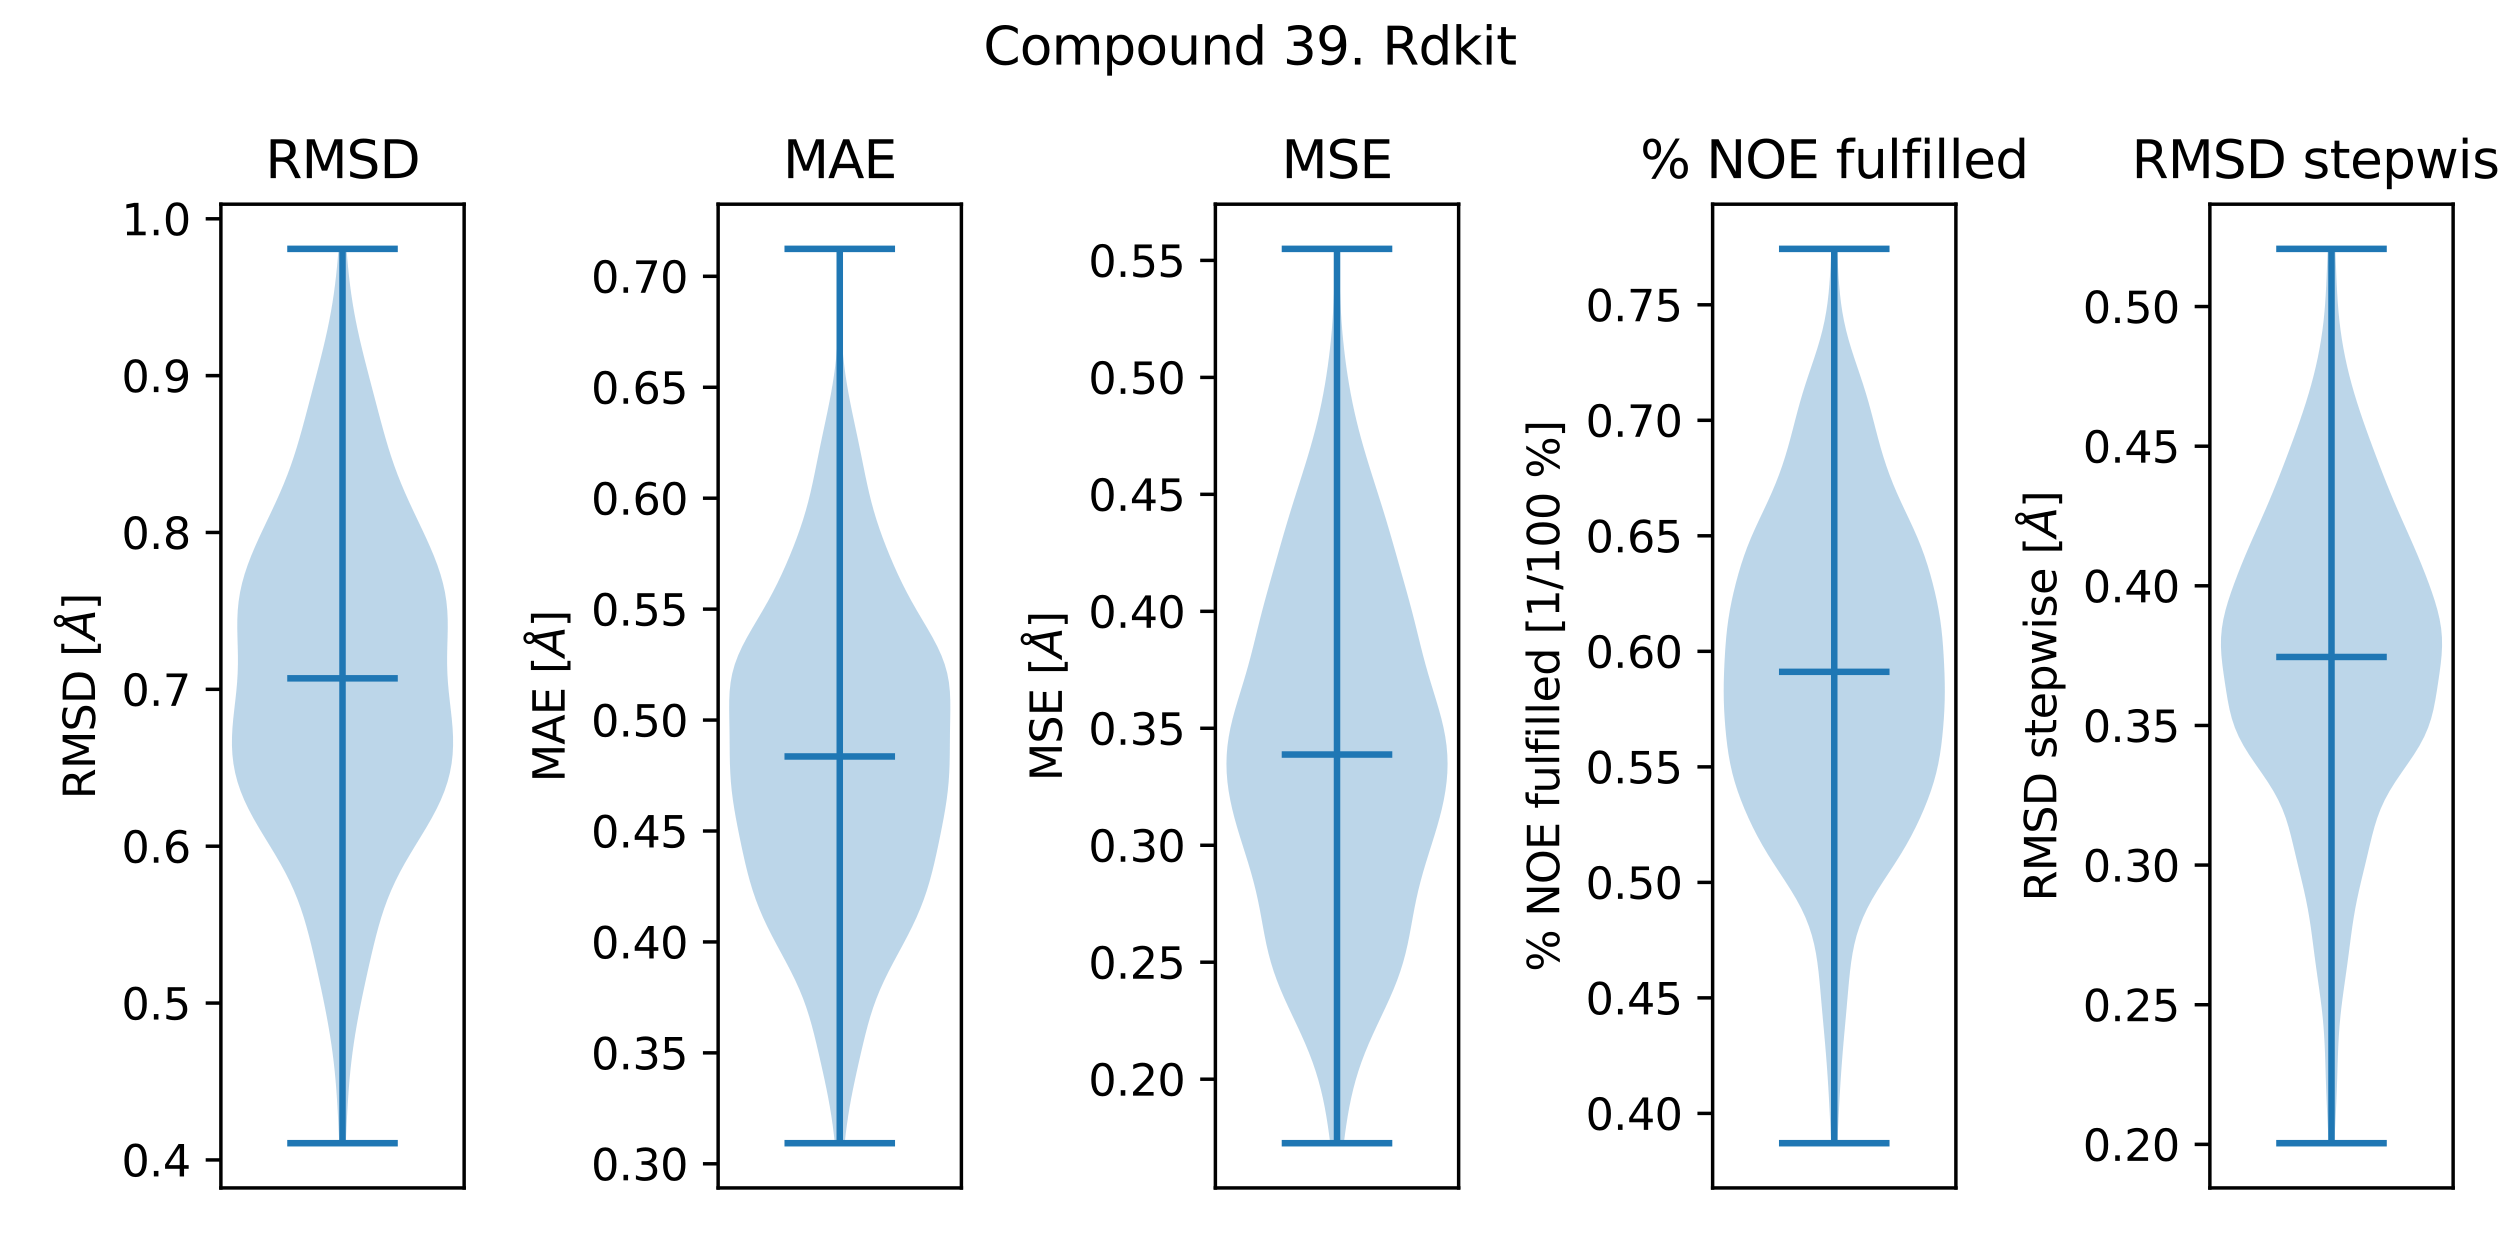 <?xml version="1.0" encoding="utf-8" standalone="no"?>
<!DOCTYPE svg PUBLIC "-//W3C//DTD SVG 1.1//EN"
  "http://www.w3.org/Graphics/SVG/1.1/DTD/svg11.dtd">
<svg xmlns:xlink="http://www.w3.org/1999/xlink" width="576pt" height="288pt" viewBox="0 0 576 288" xmlns="http://www.w3.org/2000/svg" version="1.1">
 <defs>
  <style type="text/css">*{stroke-linejoin: round; stroke-linecap: butt}</style>
 </defs>
 <g id="figure_1">
  <g id="patch_1">
   <path d="M 0 288 
L 576 288 
L 576 0 
L 0 0 
z
" style="fill: #ffffff"/>
  </g>
  <g id="axes_1">
   <g id="patch_2">
    <path d="M 50.892 273.7 
L 106.938 273.7 
L 106.938 47.04 
L 50.892 47.04 
z
" style="fill: #ffffff"/>
   </g>
   <g id="PolyCollection_1">
    <path d="M 79.665 263.397 
L 78.166 263.397 
L 78.069 261.316 
L 77.969 259.235 
L 77.864 257.153 
L 77.749 255.072 
L 77.621 252.99 
L 77.474 250.909 
L 77.305 248.828 
L 77.108 246.746 
L 76.881 244.665 
L 76.622 242.584 
L 76.331 240.502 
L 76.01 238.421 
L 75.659 236.34 
L 75.282 234.258 
L 74.883 232.177 
L 74.464 230.096 
L 74.031 228.014 
L 73.584 225.933 
L 73.128 223.851 
L 72.66 221.77 
L 72.18 219.689 
L 71.683 217.607 
L 71.159 215.526 
L 70.597 213.445 
L 69.984 211.363 
L 69.305 209.282 
L 68.544 207.201 
L 67.691 205.119 
L 66.739 203.038 
L 65.688 200.957 
L 64.546 198.875 
L 63.333 196.794 
L 62.072 194.712 
L 60.798 192.631 
L 59.545 190.55 
L 58.35 188.468 
L 57.246 186.387 
L 56.261 184.306 
L 55.414 182.224 
L 54.717 180.143 
L 54.176 178.062 
L 53.789 175.98 
L 53.547 173.899 
L 53.44 171.817 
L 53.451 169.736 
L 53.561 167.655 
L 53.744 165.573 
L 53.972 163.492 
L 54.214 161.411 
L 54.441 159.329 
L 54.627 157.248 
L 54.754 155.167 
L 54.814 153.085 
L 54.813 151.004 
L 54.768 148.923 
L 54.709 146.841 
L 54.668 144.76 
L 54.68 142.678 
L 54.778 140.597 
L 54.985 138.516 
L 55.316 136.434 
L 55.775 134.353 
L 56.359 132.272 
L 57.057 130.19 
L 57.851 128.109 
L 58.725 126.028 
L 59.657 123.946 
L 60.629 121.865 
L 61.618 119.783 
L 62.606 117.702 
L 63.575 115.621 
L 64.507 113.539 
L 65.391 111.458 
L 66.219 109.377 
L 66.987 107.295 
L 67.697 105.214 
L 68.358 103.133 
L 68.976 101.051 
L 69.563 98.97 
L 70.13 96.889 
L 70.684 94.807 
L 71.233 92.726 
L 71.78 90.644 
L 72.327 88.563 
L 72.872 86.482 
L 73.412 84.4 
L 73.941 82.319 
L 74.454 80.238 
L 74.946 78.156 
L 75.408 76.075 
L 75.838 73.994 
L 76.231 71.912 
L 76.586 69.831 
L 76.902 67.75 
L 77.181 65.668 
L 77.426 63.587 
L 77.64 61.505 
L 77.829 59.424 
L 77.995 57.343 
L 79.835 57.343 
L 79.835 57.343 
L 80.002 59.424 
L 80.19 61.505 
L 80.405 63.587 
L 80.65 65.668 
L 80.929 67.75 
L 81.245 69.831 
L 81.599 71.912 
L 81.992 73.994 
L 82.422 76.075 
L 82.885 78.156 
L 83.376 80.238 
L 83.889 82.319 
L 84.419 84.4 
L 84.959 86.482 
L 85.504 88.563 
L 86.05 90.644 
L 86.597 92.726 
L 87.146 94.807 
L 87.701 96.889 
L 88.267 98.97 
L 88.855 101.051 
L 89.473 103.133 
L 90.133 105.214 
L 90.844 107.295 
L 91.612 109.377 
L 92.439 111.458 
L 93.323 113.539 
L 94.256 115.621 
L 95.224 117.702 
L 96.212 119.783 
L 97.202 121.865 
L 98.173 123.946 
L 99.106 126.028 
L 99.979 128.109 
L 100.774 130.19 
L 101.471 132.272 
L 102.055 134.353 
L 102.515 136.434 
L 102.846 138.516 
L 103.053 140.597 
L 103.151 142.678 
L 103.163 144.76 
L 103.122 146.841 
L 103.062 148.923 
L 103.018 151.004 
L 103.017 153.085 
L 103.077 155.167 
L 103.203 157.248 
L 103.389 159.329 
L 103.616 161.411 
L 103.859 163.492 
L 104.087 165.573 
L 104.27 167.655 
L 104.379 169.736 
L 104.39 171.817 
L 104.283 173.899 
L 104.042 175.98 
L 103.654 178.062 
L 103.113 180.143 
L 102.417 182.224 
L 101.57 184.306 
L 100.585 186.387 
L 99.481 188.468 
L 98.286 190.55 
L 97.033 192.631 
L 95.758 194.712 
L 94.498 196.794 
L 93.284 198.875 
L 92.143 200.957 
L 91.092 203.038 
L 90.139 205.119 
L 89.286 207.201 
L 88.526 209.282 
L 87.846 211.363 
L 87.233 213.445 
L 86.672 215.526 
L 86.148 217.607 
L 85.65 219.689 
L 85.17 221.77 
L 84.703 223.851 
L 84.246 225.933 
L 83.8 228.014 
L 83.366 230.096 
L 82.948 232.177 
L 82.548 234.258 
L 82.172 236.34 
L 81.821 238.421 
L 81.499 240.502 
L 81.208 242.584 
L 80.95 244.665 
L 80.723 246.746 
L 80.526 248.828 
L 80.356 250.909 
L 80.209 252.99 
L 80.081 255.072 
L 79.967 257.153 
L 79.861 259.235 
L 79.761 261.316 
L 79.665 263.397 
z
" clip-path="url(#p13cdd9c4ec)" style="fill: #1f77b4; fill-opacity: 0.3"/>
   </g>
   <g id="matplotlib.axis_1">
    <g id="ytick_1">
     <g id="line2d_1">
      <defs>
       <path id="me23bbd2fd6" d="M 0 0 
L -3.5 0 
" style="stroke: #000000; stroke-width: 0.8"/>
      </defs>
      <g>
       <use xlink:href="#me23bbd2fd6" x="50.892" y="267.251" style="stroke: #000000; stroke-width: 0.8"/>
      </g>
     </g>
     <g id="text_1">
      <!-- 0.4 -->
      <g transform="translate(27.989 271.05)scale(0.1 -0.1)">
       <defs>
        <path id="DejaVuSans-30" d="M 2034 4250 
Q 1547 4250 1301 3770 
Q 1056 3291 1056 2328 
Q 1056 1369 1301 889 
Q 1547 409 2034 409 
Q 2525 409 2770 889 
Q 3016 1369 3016 2328 
Q 3016 3291 2770 3770 
Q 2525 4250 2034 4250 
z
M 2034 4750 
Q 2819 4750 3233 4129 
Q 3647 3509 3647 2328 
Q 3647 1150 3233 529 
Q 2819 -91 2034 -91 
Q 1250 -91 836 529 
Q 422 1150 422 2328 
Q 422 3509 836 4129 
Q 1250 4750 2034 4750 
z
" transform="scale(0.016)"/>
        <path id="DejaVuSans-2e" d="M 684 794 
L 1344 794 
L 1344 0 
L 684 0 
L 684 794 
z
" transform="scale(0.016)"/>
        <path id="DejaVuSans-34" d="M 2419 4116 
L 825 1625 
L 2419 1625 
L 2419 4116 
z
M 2253 4666 
L 3047 4666 
L 3047 1625 
L 3713 1625 
L 3713 1100 
L 3047 1100 
L 3047 0 
L 2419 0 
L 2419 1100 
L 313 1100 
L 313 1709 
L 2253 4666 
z
" transform="scale(0.016)"/>
       </defs>
       <use xlink:href="#DejaVuSans-30"/>
       <use xlink:href="#DejaVuSans-2e" x="63.623"/>
       <use xlink:href="#DejaVuSans-34" x="95.41"/>
      </g>
     </g>
    </g>
    <g id="ytick_2">
     <g id="line2d_2">
      <g>
       <use xlink:href="#me23bbd2fd6" x="50.892" y="231.11" style="stroke: #000000; stroke-width: 0.8"/>
      </g>
     </g>
     <g id="text_2">
      <!-- 0.5 -->
      <g transform="translate(27.989 234.909)scale(0.1 -0.1)">
       <defs>
        <path id="DejaVuSans-35" d="M 691 4666 
L 3169 4666 
L 3169 4134 
L 1269 4134 
L 1269 2991 
Q 1406 3038 1543 3061 
Q 1681 3084 1819 3084 
Q 2600 3084 3056 2656 
Q 3513 2228 3513 1497 
Q 3513 744 3044 326 
Q 2575 -91 1722 -91 
Q 1428 -91 1123 -41 
Q 819 9 494 109 
L 494 744 
Q 775 591 1075 516 
Q 1375 441 1709 441 
Q 2250 441 2565 725 
Q 2881 1009 2881 1497 
Q 2881 1984 2565 2268 
Q 2250 2553 1709 2553 
Q 1456 2553 1204 2497 
Q 953 2441 691 2322 
L 691 4666 
z
" transform="scale(0.016)"/>
       </defs>
       <use xlink:href="#DejaVuSans-30"/>
       <use xlink:href="#DejaVuSans-2e" x="63.623"/>
       <use xlink:href="#DejaVuSans-35" x="95.41"/>
      </g>
     </g>
    </g>
    <g id="ytick_3">
     <g id="line2d_3">
      <g>
       <use xlink:href="#me23bbd2fd6" x="50.892" y="194.969" style="stroke: #000000; stroke-width: 0.8"/>
      </g>
     </g>
     <g id="text_3">
      <!-- 0.6 -->
      <g transform="translate(27.989 198.768)scale(0.1 -0.1)">
       <defs>
        <path id="DejaVuSans-36" d="M 2113 2584 
Q 1688 2584 1439 2293 
Q 1191 2003 1191 1497 
Q 1191 994 1439 701 
Q 1688 409 2113 409 
Q 2538 409 2786 701 
Q 3034 994 3034 1497 
Q 3034 2003 2786 2293 
Q 2538 2584 2113 2584 
z
M 3366 4563 
L 3366 3988 
Q 3128 4100 2886 4159 
Q 2644 4219 2406 4219 
Q 1781 4219 1451 3797 
Q 1122 3375 1075 2522 
Q 1259 2794 1537 2939 
Q 1816 3084 2150 3084 
Q 2853 3084 3261 2657 
Q 3669 2231 3669 1497 
Q 3669 778 3244 343 
Q 2819 -91 2113 -91 
Q 1303 -91 875 529 
Q 447 1150 447 2328 
Q 447 3434 972 4092 
Q 1497 4750 2381 4750 
Q 2619 4750 2861 4703 
Q 3103 4656 3366 4563 
z
" transform="scale(0.016)"/>
       </defs>
       <use xlink:href="#DejaVuSans-30"/>
       <use xlink:href="#DejaVuSans-2e" x="63.623"/>
       <use xlink:href="#DejaVuSans-36" x="95.41"/>
      </g>
     </g>
    </g>
    <g id="ytick_4">
     <g id="line2d_4">
      <g>
       <use xlink:href="#me23bbd2fd6" x="50.892" y="158.828" style="stroke: #000000; stroke-width: 0.8"/>
      </g>
     </g>
     <g id="text_4">
      <!-- 0.7 -->
      <g transform="translate(27.989 162.627)scale(0.1 -0.1)">
       <defs>
        <path id="DejaVuSans-37" d="M 525 4666 
L 3525 4666 
L 3525 4397 
L 1831 0 
L 1172 0 
L 2766 4134 
L 525 4134 
L 525 4666 
z
" transform="scale(0.016)"/>
       </defs>
       <use xlink:href="#DejaVuSans-30"/>
       <use xlink:href="#DejaVuSans-2e" x="63.623"/>
       <use xlink:href="#DejaVuSans-37" x="95.41"/>
      </g>
     </g>
    </g>
    <g id="ytick_5">
     <g id="line2d_5">
      <g>
       <use xlink:href="#me23bbd2fd6" x="50.892" y="122.687" style="stroke: #000000; stroke-width: 0.8"/>
      </g>
     </g>
     <g id="text_5">
      <!-- 0.8 -->
      <g transform="translate(27.989 126.486)scale(0.1 -0.1)">
       <defs>
        <path id="DejaVuSans-38" d="M 2034 2216 
Q 1584 2216 1326 1975 
Q 1069 1734 1069 1313 
Q 1069 891 1326 650 
Q 1584 409 2034 409 
Q 2484 409 2743 651 
Q 3003 894 3003 1313 
Q 3003 1734 2745 1975 
Q 2488 2216 2034 2216 
z
M 1403 2484 
Q 997 2584 770 2862 
Q 544 3141 544 3541 
Q 544 4100 942 4425 
Q 1341 4750 2034 4750 
Q 2731 4750 3128 4425 
Q 3525 4100 3525 3541 
Q 3525 3141 3298 2862 
Q 3072 2584 2669 2484 
Q 3125 2378 3379 2068 
Q 3634 1759 3634 1313 
Q 3634 634 3220 271 
Q 2806 -91 2034 -91 
Q 1263 -91 848 271 
Q 434 634 434 1313 
Q 434 1759 690 2068 
Q 947 2378 1403 2484 
z
M 1172 3481 
Q 1172 3119 1398 2916 
Q 1625 2713 2034 2713 
Q 2441 2713 2670 2916 
Q 2900 3119 2900 3481 
Q 2900 3844 2670 4047 
Q 2441 4250 2034 4250 
Q 1625 4250 1398 4047 
Q 1172 3844 1172 3481 
z
" transform="scale(0.016)"/>
       </defs>
       <use xlink:href="#DejaVuSans-30"/>
       <use xlink:href="#DejaVuSans-2e" x="63.623"/>
       <use xlink:href="#DejaVuSans-38" x="95.41"/>
      </g>
     </g>
    </g>
    <g id="ytick_6">
     <g id="line2d_6">
      <g>
       <use xlink:href="#me23bbd2fd6" x="50.892" y="86.546" style="stroke: #000000; stroke-width: 0.8"/>
      </g>
     </g>
     <g id="text_6">
      <!-- 0.9 -->
      <g transform="translate(27.989 90.345)scale(0.1 -0.1)">
       <defs>
        <path id="DejaVuSans-39" d="M 703 97 
L 703 672 
Q 941 559 1184 500 
Q 1428 441 1663 441 
Q 2288 441 2617 861 
Q 2947 1281 2994 2138 
Q 2813 1869 2534 1725 
Q 2256 1581 1919 1581 
Q 1219 1581 811 2004 
Q 403 2428 403 3163 
Q 403 3881 828 4315 
Q 1253 4750 1959 4750 
Q 2769 4750 3195 4129 
Q 3622 3509 3622 2328 
Q 3622 1225 3098 567 
Q 2575 -91 1691 -91 
Q 1453 -91 1209 -44 
Q 966 3 703 97 
z
M 1959 2075 
Q 2384 2075 2632 2365 
Q 2881 2656 2881 3163 
Q 2881 3666 2632 3958 
Q 2384 4250 1959 4250 
Q 1534 4250 1286 3958 
Q 1038 3666 1038 3163 
Q 1038 2656 1286 2365 
Q 1534 2075 1959 2075 
z
" transform="scale(0.016)"/>
       </defs>
       <use xlink:href="#DejaVuSans-30"/>
       <use xlink:href="#DejaVuSans-2e" x="63.623"/>
       <use xlink:href="#DejaVuSans-39" x="95.41"/>
      </g>
     </g>
    </g>
    <g id="ytick_7">
     <g id="line2d_7">
      <g>
       <use xlink:href="#me23bbd2fd6" x="50.892" y="50.405" style="stroke: #000000; stroke-width: 0.8"/>
      </g>
     </g>
     <g id="text_7">
      <!-- 1.0 -->
      <g transform="translate(27.989 54.204)scale(0.1 -0.1)">
       <defs>
        <path id="DejaVuSans-31" d="M 794 531 
L 1825 531 
L 1825 4091 
L 703 3866 
L 703 4441 
L 1819 4666 
L 2450 4666 
L 2450 531 
L 3481 531 
L 3481 0 
L 794 0 
L 794 531 
z
" transform="scale(0.016)"/>
       </defs>
       <use xlink:href="#DejaVuSans-31"/>
       <use xlink:href="#DejaVuSans-2e" x="63.623"/>
       <use xlink:href="#DejaVuSans-30" x="95.41"/>
      </g>
     </g>
    </g>
    <g id="text_8">
     <!-- RMSD [$\AA$] -->
     <g transform="translate(21.91 184.12)rotate(-90)scale(0.1 -0.1)">
      <defs>
       <path id="DejaVuSans-52" d="M 2841 2188 
Q 3044 2119 3236 1894 
Q 3428 1669 3622 1275 
L 4263 0 
L 3584 0 
L 2988 1197 
Q 2756 1666 2539 1819 
Q 2322 1972 1947 1972 
L 1259 1972 
L 1259 0 
L 628 0 
L 628 4666 
L 2053 4666 
Q 2853 4666 3247 4331 
Q 3641 3997 3641 3322 
Q 3641 2881 3436 2590 
Q 3231 2300 2841 2188 
z
M 1259 4147 
L 1259 2491 
L 2053 2491 
Q 2509 2491 2742 2702 
Q 2975 2913 2975 3322 
Q 2975 3731 2742 3939 
Q 2509 4147 2053 4147 
L 1259 4147 
z
" transform="scale(0.016)"/>
       <path id="DejaVuSans-4d" d="M 628 4666 
L 1569 4666 
L 2759 1491 
L 3956 4666 
L 4897 4666 
L 4897 0 
L 4281 0 
L 4281 4097 
L 3078 897 
L 2444 897 
L 1241 4097 
L 1241 0 
L 628 0 
L 628 4666 
z
" transform="scale(0.016)"/>
       <path id="DejaVuSans-53" d="M 3425 4513 
L 3425 3897 
Q 3066 4069 2747 4153 
Q 2428 4238 2131 4238 
Q 1616 4238 1336 4038 
Q 1056 3838 1056 3469 
Q 1056 3159 1242 3001 
Q 1428 2844 1947 2747 
L 2328 2669 
Q 3034 2534 3370 2195 
Q 3706 1856 3706 1288 
Q 3706 609 3251 259 
Q 2797 -91 1919 -91 
Q 1588 -91 1214 -16 
Q 841 59 441 206 
L 441 856 
Q 825 641 1194 531 
Q 1563 422 1919 422 
Q 2459 422 2753 634 
Q 3047 847 3047 1241 
Q 3047 1584 2836 1778 
Q 2625 1972 2144 2069 
L 1759 2144 
Q 1053 2284 737 2584 
Q 422 2884 422 3419 
Q 422 4038 858 4394 
Q 1294 4750 2059 4750 
Q 2388 4750 2728 4690 
Q 3069 4631 3425 4513 
z
" transform="scale(0.016)"/>
       <path id="DejaVuSans-44" d="M 1259 4147 
L 1259 519 
L 2022 519 
Q 2988 519 3436 956 
Q 3884 1394 3884 2338 
Q 3884 3275 3436 3711 
Q 2988 4147 2022 4147 
L 1259 4147 
z
M 628 4666 
L 1925 4666 
Q 3281 4666 3915 4102 
Q 4550 3538 4550 2338 
Q 4550 1131 3912 565 
Q 3275 0 1925 0 
L 628 0 
L 628 4666 
z
" transform="scale(0.016)"/>
       <path id="DejaVuSans-20" transform="scale(0.016)"/>
       <path id="DejaVuSans-5b" d="M 550 4863 
L 1875 4863 
L 1875 4416 
L 1125 4416 
L 1125 -397 
L 1875 -397 
L 1875 -844 
L 550 -844 
L 550 4863 
z
" transform="scale(0.016)"/>
       <path id="DejaVuSans-Oblique-c5" d="M 3188 5081 
Q 3188 5278 3048 5417 
Q 2909 5556 2713 5556 
Q 2513 5556 2377 5420 
Q 2241 5284 2241 5081 
Q 2241 4884 2377 4746 
Q 2513 4609 2713 4609 
Q 2909 4609 3048 4746 
Q 3188 4884 3188 5081 
z
M 2203 4397 
Q 2034 4513 1945 4689 
Q 1856 4866 1856 5081 
Q 1856 5438 2106 5689 
Q 2356 5941 2713 5941 
Q 3069 5941 3320 5689 
Q 3572 5438 3572 5081 
Q 3572 4834 3458 4643 
Q 3344 4453 3128 4341 
L 3938 0 
L 3278 0 
L 3084 1197 
L 984 1197 
L 325 0 
L -341 0 
L 2203 4397 
z
M 2584 4044 
L 1275 1722 
L 2988 1722 
L 2584 4044 
z
" transform="scale(0.016)"/>
       <path id="DejaVuSans-5d" d="M 1947 4863 
L 1947 -844 
L 622 -844 
L 622 -397 
L 1369 -397 
L 1369 4416 
L 622 4416 
L 622 4863 
L 1947 4863 
z
" transform="scale(0.016)"/>
      </defs>
      <use xlink:href="#DejaVuSans-52" transform="translate(0 0.172)"/>
      <use xlink:href="#DejaVuSans-4d" transform="translate(69.482 0.172)"/>
      <use xlink:href="#DejaVuSans-53" transform="translate(155.762 0.172)"/>
      <use xlink:href="#DejaVuSans-44" transform="translate(219.238 0.172)"/>
      <use xlink:href="#DejaVuSans-20" transform="translate(296.24 0.172)"/>
      <use xlink:href="#DejaVuSans-5b" transform="translate(328.027 0.172)"/>
      <use xlink:href="#DejaVuSans-Oblique-c5" transform="translate(367.041 0.172)"/>
      <use xlink:href="#DejaVuSans-5d" transform="translate(435.449 0.172)"/>
     </g>
    </g>
   </g>
   <g id="LineCollection_1">
    <path d="M 66.178 156.29 
L 91.653 156.29 
" clip-path="url(#p13cdd9c4ec)" style="fill: none; stroke: #1f77b4; stroke-width: 1.5"/>
   </g>
   <g id="LineCollection_2">
    <path d="M 66.178 57.343 
L 91.653 57.343 
" clip-path="url(#p13cdd9c4ec)" style="fill: none; stroke: #1f77b4; stroke-width: 1.5"/>
   </g>
   <g id="LineCollection_3">
    <path d="M 66.178 263.397 
L 91.653 263.397 
" clip-path="url(#p13cdd9c4ec)" style="fill: none; stroke: #1f77b4; stroke-width: 1.5"/>
   </g>
   <g id="LineCollection_4">
    <path d="M 78.915 263.397 
L 78.915 57.343 
" clip-path="url(#p13cdd9c4ec)" style="fill: none; stroke: #1f77b4; stroke-width: 1.5"/>
   </g>
   <g id="patch_3">
    <path d="M 50.892 273.7 
L 50.892 47.04 
" style="fill: none; stroke: #000000; stroke-width: 0.8; stroke-linejoin: miter; stroke-linecap: square"/>
   </g>
   <g id="patch_4">
    <path d="M 106.938 273.7 
L 106.938 47.04 
" style="fill: none; stroke: #000000; stroke-width: 0.8; stroke-linejoin: miter; stroke-linecap: square"/>
   </g>
   <g id="patch_5">
    <path d="M 50.892 273.7 
L 106.938 273.7 
" style="fill: none; stroke: #000000; stroke-width: 0.8; stroke-linejoin: miter; stroke-linecap: square"/>
   </g>
   <g id="patch_6">
    <path d="M 50.892 47.04 
L 106.938 47.04 
" style="fill: none; stroke: #000000; stroke-width: 0.8; stroke-linejoin: miter; stroke-linecap: square"/>
   </g>
   <g id="text_9">
    <!-- RMSD -->
    <g transform="translate(61.14 41.04)scale(0.12 -0.12)">
     <use xlink:href="#DejaVuSans-52"/>
     <use xlink:href="#DejaVuSans-4d" x="69.482"/>
     <use xlink:href="#DejaVuSans-53" x="155.762"/>
     <use xlink:href="#DejaVuSans-44" x="219.238"/>
    </g>
   </g>
  </g>
  <g id="axes_2">
   <g id="patch_7">
    <path d="M 165.458 273.7 
L 221.504 273.7 
L 221.504 47.04 
L 165.458 47.04 
z
" style="fill: #ffffff"/>
   </g>
   <g id="PolyCollection_2">
    <path d="M 194.62 263.397 
L 192.342 263.397 
L 192.111 261.316 
L 191.847 259.235 
L 191.546 257.153 
L 191.207 255.072 
L 190.831 252.99 
L 190.422 250.909 
L 189.987 248.828 
L 189.534 246.746 
L 189.067 244.665 
L 188.591 242.584 
L 188.104 240.502 
L 187.595 238.421 
L 187.052 236.34 
L 186.457 234.258 
L 185.791 232.177 
L 185.039 230.096 
L 184.193 228.014 
L 183.254 225.933 
L 182.232 223.851 
L 181.149 221.77 
L 180.031 219.689 
L 178.908 217.607 
L 177.81 215.526 
L 176.765 213.445 
L 175.793 211.363 
L 174.905 209.282 
L 174.108 207.201 
L 173.4 205.119 
L 172.772 203.038 
L 172.211 200.957 
L 171.702 198.875 
L 171.23 196.794 
L 170.783 194.712 
L 170.352 192.631 
L 169.937 190.55 
L 169.542 188.468 
L 169.178 186.387 
L 168.858 184.306 
L 168.593 182.224 
L 168.392 180.143 
L 168.255 178.062 
L 168.173 175.98 
L 168.132 173.899 
L 168.113 171.817 
L 168.095 169.736 
L 168.069 167.655 
L 168.033 165.573 
L 168.006 163.492 
L 168.016 161.411 
L 168.108 159.329 
L 168.326 157.248 
L 168.711 155.167 
L 169.288 153.085 
L 170.063 151.004 
L 171.016 148.923 
L 172.112 146.841 
L 173.301 144.76 
L 174.531 142.678 
L 175.755 140.597 
L 176.938 138.516 
L 178.061 136.434 
L 179.118 134.353 
L 180.11 132.272 
L 181.047 130.19 
L 181.934 128.109 
L 182.777 126.028 
L 183.574 123.946 
L 184.319 121.865 
L 185.009 119.783 
L 185.637 117.702 
L 186.206 115.621 
L 186.72 113.539 
L 187.19 111.458 
L 187.629 109.377 
L 188.053 107.295 
L 188.473 105.214 
L 188.898 103.133 
L 189.332 101.051 
L 189.773 98.97 
L 190.215 96.889 
L 190.65 94.807 
L 191.069 92.726 
L 191.463 90.644 
L 191.824 88.563 
L 192.146 86.482 
L 192.426 84.4 
L 192.662 82.319 
L 192.855 80.238 
L 193.006 78.156 
L 193.118 76.075 
L 193.196 73.994 
L 193.245 71.912 
L 193.27 69.831 
L 193.277 67.75 
L 193.273 65.668 
L 193.262 63.587 
L 193.251 61.505 
L 193.244 59.424 
L 193.242 57.343 
L 193.719 57.343 
L 193.719 57.343 
L 193.718 59.424 
L 193.71 61.505 
L 193.699 63.587 
L 193.689 65.668 
L 193.684 67.75 
L 193.692 69.831 
L 193.717 71.912 
L 193.766 73.994 
L 193.844 76.075 
L 193.956 78.156 
L 194.107 80.238 
L 194.3 82.319 
L 194.536 84.4 
L 194.816 86.482 
L 195.138 88.563 
L 195.499 90.644 
L 195.892 92.726 
L 196.311 94.807 
L 196.746 96.889 
L 197.189 98.97 
L 197.629 101.051 
L 198.063 103.133 
L 198.489 105.214 
L 198.909 107.295 
L 199.332 109.377 
L 199.772 111.458 
L 200.242 113.539 
L 200.756 115.621 
L 201.324 117.702 
L 201.953 119.783 
L 202.642 121.865 
L 203.388 123.946 
L 204.184 126.028 
L 205.027 128.109 
L 205.915 130.19 
L 206.851 132.272 
L 207.844 134.353 
L 208.9 136.434 
L 210.023 138.516 
L 211.207 140.597 
L 212.431 142.678 
L 213.661 144.76 
L 214.85 146.841 
L 215.945 148.923 
L 216.899 151.004 
L 217.673 153.085 
L 218.251 155.167 
L 218.636 157.248 
L 218.854 159.329 
L 218.945 161.411 
L 218.956 163.492 
L 218.928 165.573 
L 218.893 167.655 
L 218.866 169.736 
L 218.849 171.817 
L 218.829 173.899 
L 218.788 175.98 
L 218.707 178.062 
L 218.57 180.143 
L 218.368 182.224 
L 218.104 184.306 
L 217.783 186.387 
L 217.419 188.468 
L 217.024 190.55 
L 216.609 192.631 
L 216.179 194.712 
L 215.731 196.794 
L 215.26 198.875 
L 214.751 200.957 
L 214.19 203.038 
L 213.561 205.119 
L 212.853 207.201 
L 212.056 209.282 
L 211.169 211.363 
L 210.196 213.445 
L 209.151 215.526 
L 208.054 217.607 
L 206.931 219.689 
L 205.813 221.77 
L 204.729 223.851 
L 203.708 225.933 
L 202.769 228.014 
L 201.923 230.096 
L 201.171 232.177 
L 200.504 234.258 
L 199.909 236.34 
L 199.366 238.421 
L 198.858 240.502 
L 198.37 242.584 
L 197.894 244.665 
L 197.428 246.746 
L 196.974 248.828 
L 196.539 250.909 
L 196.13 252.99 
L 195.754 255.072 
L 195.415 257.153 
L 195.115 259.235 
L 194.85 261.316 
L 194.62 263.397 
z
" clip-path="url(#p8ea415fdba)" style="fill: #1f77b4; fill-opacity: 0.3"/>
   </g>
   <g id="matplotlib.axis_2">
    <g id="ytick_8">
     <g id="line2d_8">
      <g>
       <use xlink:href="#me23bbd2fd6" x="165.458" y="268.146" style="stroke: #000000; stroke-width: 0.8"/>
      </g>
     </g>
     <g id="text_10">
      <!-- 0.30 -->
      <g transform="translate(136.192 271.945)scale(0.1 -0.1)">
       <defs>
        <path id="DejaVuSans-33" d="M 2597 2516 
Q 3050 2419 3304 2112 
Q 3559 1806 3559 1356 
Q 3559 666 3084 287 
Q 2609 -91 1734 -91 
Q 1441 -91 1130 -33 
Q 819 25 488 141 
L 488 750 
Q 750 597 1062 519 
Q 1375 441 1716 441 
Q 2309 441 2620 675 
Q 2931 909 2931 1356 
Q 2931 1769 2642 2001 
Q 2353 2234 1838 2234 
L 1294 2234 
L 1294 2753 
L 1863 2753 
Q 2328 2753 2575 2939 
Q 2822 3125 2822 3475 
Q 2822 3834 2567 4026 
Q 2313 4219 1838 4219 
Q 1578 4219 1281 4162 
Q 984 4106 628 3988 
L 628 4550 
Q 988 4650 1302 4700 
Q 1616 4750 1894 4750 
Q 2613 4750 3031 4423 
Q 3450 4097 3450 3541 
Q 3450 3153 3228 2886 
Q 3006 2619 2597 2516 
z
" transform="scale(0.016)"/>
       </defs>
       <use xlink:href="#DejaVuSans-30"/>
       <use xlink:href="#DejaVuSans-2e" x="63.623"/>
       <use xlink:href="#DejaVuSans-33" x="95.41"/>
       <use xlink:href="#DejaVuSans-30" x="159.033"/>
      </g>
     </g>
    </g>
    <g id="ytick_9">
     <g id="line2d_9">
      <g>
       <use xlink:href="#me23bbd2fd6" x="165.458" y="242.585" style="stroke: #000000; stroke-width: 0.8"/>
      </g>
     </g>
     <g id="text_11">
      <!-- 0.35 -->
      <g transform="translate(136.192 246.384)scale(0.1 -0.1)">
       <use xlink:href="#DejaVuSans-30"/>
       <use xlink:href="#DejaVuSans-2e" x="63.623"/>
       <use xlink:href="#DejaVuSans-33" x="95.41"/>
       <use xlink:href="#DejaVuSans-35" x="159.033"/>
      </g>
     </g>
    </g>
    <g id="ytick_10">
     <g id="line2d_10">
      <g>
       <use xlink:href="#me23bbd2fd6" x="165.458" y="217.024" style="stroke: #000000; stroke-width: 0.8"/>
      </g>
     </g>
     <g id="text_12">
      <!-- 0.40 -->
      <g transform="translate(136.192 220.823)scale(0.1 -0.1)">
       <use xlink:href="#DejaVuSans-30"/>
       <use xlink:href="#DejaVuSans-2e" x="63.623"/>
       <use xlink:href="#DejaVuSans-34" x="95.41"/>
       <use xlink:href="#DejaVuSans-30" x="159.033"/>
      </g>
     </g>
    </g>
    <g id="ytick_11">
     <g id="line2d_11">
      <g>
       <use xlink:href="#me23bbd2fd6" x="165.458" y="191.463" style="stroke: #000000; stroke-width: 0.8"/>
      </g>
     </g>
     <g id="text_13">
      <!-- 0.45 -->
      <g transform="translate(136.192 195.263)scale(0.1 -0.1)">
       <use xlink:href="#DejaVuSans-30"/>
       <use xlink:href="#DejaVuSans-2e" x="63.623"/>
       <use xlink:href="#DejaVuSans-34" x="95.41"/>
       <use xlink:href="#DejaVuSans-35" x="159.033"/>
      </g>
     </g>
    </g>
    <g id="ytick_12">
     <g id="line2d_12">
      <g>
       <use xlink:href="#me23bbd2fd6" x="165.458" y="165.903" style="stroke: #000000; stroke-width: 0.8"/>
      </g>
     </g>
     <g id="text_14">
      <!-- 0.50 -->
      <g transform="translate(136.192 169.702)scale(0.1 -0.1)">
       <use xlink:href="#DejaVuSans-30"/>
       <use xlink:href="#DejaVuSans-2e" x="63.623"/>
       <use xlink:href="#DejaVuSans-35" x="95.41"/>
       <use xlink:href="#DejaVuSans-30" x="159.033"/>
      </g>
     </g>
    </g>
    <g id="ytick_13">
     <g id="line2d_13">
      <g>
       <use xlink:href="#me23bbd2fd6" x="165.458" y="140.342" style="stroke: #000000; stroke-width: 0.8"/>
      </g>
     </g>
     <g id="text_15">
      <!-- 0.55 -->
      <g transform="translate(136.192 144.141)scale(0.1 -0.1)">
       <use xlink:href="#DejaVuSans-30"/>
       <use xlink:href="#DejaVuSans-2e" x="63.623"/>
       <use xlink:href="#DejaVuSans-35" x="95.41"/>
       <use xlink:href="#DejaVuSans-35" x="159.033"/>
      </g>
     </g>
    </g>
    <g id="ytick_14">
     <g id="line2d_14">
      <g>
       <use xlink:href="#me23bbd2fd6" x="165.458" y="114.781" style="stroke: #000000; stroke-width: 0.8"/>
      </g>
     </g>
     <g id="text_16">
      <!-- 0.60 -->
      <g transform="translate(136.192 118.58)scale(0.1 -0.1)">
       <use xlink:href="#DejaVuSans-30"/>
       <use xlink:href="#DejaVuSans-2e" x="63.623"/>
       <use xlink:href="#DejaVuSans-36" x="95.41"/>
       <use xlink:href="#DejaVuSans-30" x="159.033"/>
      </g>
     </g>
    </g>
    <g id="ytick_15">
     <g id="line2d_15">
      <g>
       <use xlink:href="#me23bbd2fd6" x="165.458" y="89.22" style="stroke: #000000; stroke-width: 0.8"/>
      </g>
     </g>
     <g id="text_17">
      <!-- 0.65 -->
      <g transform="translate(136.192 93.02)scale(0.1 -0.1)">
       <use xlink:href="#DejaVuSans-30"/>
       <use xlink:href="#DejaVuSans-2e" x="63.623"/>
       <use xlink:href="#DejaVuSans-36" x="95.41"/>
       <use xlink:href="#DejaVuSans-35" x="159.033"/>
      </g>
     </g>
    </g>
    <g id="ytick_16">
     <g id="line2d_16">
      <g>
       <use xlink:href="#me23bbd2fd6" x="165.458" y="63.66" style="stroke: #000000; stroke-width: 0.8"/>
      </g>
     </g>
     <g id="text_18">
      <!-- 0.70 -->
      <g transform="translate(136.192 67.459)scale(0.1 -0.1)">
       <use xlink:href="#DejaVuSans-30"/>
       <use xlink:href="#DejaVuSans-2e" x="63.623"/>
       <use xlink:href="#DejaVuSans-37" x="95.41"/>
       <use xlink:href="#DejaVuSans-30" x="159.033"/>
      </g>
     </g>
    </g>
    <g id="text_19">
     <!-- MAE [$\AA$] -->
     <g transform="translate(130.113 180.22)rotate(-90)scale(0.1 -0.1)">
      <defs>
       <path id="DejaVuSans-41" d="M 2188 4044 
L 1331 1722 
L 3047 1722 
L 2188 4044 
z
M 1831 4666 
L 2547 4666 
L 4325 0 
L 3669 0 
L 3244 1197 
L 1141 1197 
L 716 0 
L 50 0 
L 1831 4666 
z
" transform="scale(0.016)"/>
       <path id="DejaVuSans-45" d="M 628 4666 
L 3578 4666 
L 3578 4134 
L 1259 4134 
L 1259 2753 
L 3481 2753 
L 3481 2222 
L 1259 2222 
L 1259 531 
L 3634 531 
L 3634 0 
L 628 0 
L 628 4666 
z
" transform="scale(0.016)"/>
      </defs>
      <use xlink:href="#DejaVuSans-4d" transform="translate(0 0.172)"/>
      <use xlink:href="#DejaVuSans-41" transform="translate(86.279 0.172)"/>
      <use xlink:href="#DejaVuSans-45" transform="translate(154.688 0.172)"/>
      <use xlink:href="#DejaVuSans-20" transform="translate(217.871 0.172)"/>
      <use xlink:href="#DejaVuSans-5b" transform="translate(249.658 0.172)"/>
      <use xlink:href="#DejaVuSans-Oblique-c5" transform="translate(288.672 0.172)"/>
      <use xlink:href="#DejaVuSans-5d" transform="translate(357.08 0.172)"/>
     </g>
    </g>
   </g>
   <g id="LineCollection_5">
    <path d="M 180.743 174.29 
L 206.218 174.29 
" clip-path="url(#p8ea415fdba)" style="fill: none; stroke: #1f77b4; stroke-width: 1.5"/>
   </g>
   <g id="LineCollection_6">
    <path d="M 180.743 57.343 
L 206.218 57.343 
" clip-path="url(#p8ea415fdba)" style="fill: none; stroke: #1f77b4; stroke-width: 1.5"/>
   </g>
   <g id="LineCollection_7">
    <path d="M 180.743 263.397 
L 206.218 263.397 
" clip-path="url(#p8ea415fdba)" style="fill: none; stroke: #1f77b4; stroke-width: 1.5"/>
   </g>
   <g id="LineCollection_8">
    <path d="M 193.481 263.397 
L 193.481 57.343 
" clip-path="url(#p8ea415fdba)" style="fill: none; stroke: #1f77b4; stroke-width: 1.5"/>
   </g>
   <g id="patch_8">
    <path d="M 165.458 273.7 
L 165.458 47.04 
" style="fill: none; stroke: #000000; stroke-width: 0.8; stroke-linejoin: miter; stroke-linecap: square"/>
   </g>
   <g id="patch_9">
    <path d="M 221.504 273.7 
L 221.504 47.04 
" style="fill: none; stroke: #000000; stroke-width: 0.8; stroke-linejoin: miter; stroke-linecap: square"/>
   </g>
   <g id="patch_10">
    <path d="M 165.458 273.7 
L 221.504 273.7 
" style="fill: none; stroke: #000000; stroke-width: 0.8; stroke-linejoin: miter; stroke-linecap: square"/>
   </g>
   <g id="patch_11">
    <path d="M 165.458 47.04 
L 221.504 47.04 
" style="fill: none; stroke: #000000; stroke-width: 0.8; stroke-linejoin: miter; stroke-linecap: square"/>
   </g>
   <g id="text_20">
    <!-- MAE -->
    <g transform="translate(180.408 41.04)scale(0.12 -0.12)">
     <use xlink:href="#DejaVuSans-4d"/>
     <use xlink:href="#DejaVuSans-41" x="86.279"/>
     <use xlink:href="#DejaVuSans-45" x="154.688"/>
    </g>
   </g>
  </g>
  <g id="axes_3">
   <g id="patch_12">
    <path d="M 280.024 273.7 
L 336.069 273.7 
L 336.069 47.04 
L 280.024 47.04 
z
" style="fill: #ffffff"/>
   </g>
   <g id="PolyCollection_3">
    <path d="M 309.62 263.397 
L 306.473 263.397 
L 306.206 261.316 
L 305.911 259.235 
L 305.581 257.153 
L 305.208 255.072 
L 304.782 252.99 
L 304.295 250.909 
L 303.739 248.828 
L 303.106 246.746 
L 302.394 244.665 
L 301.604 242.584 
L 300.743 240.502 
L 299.824 238.421 
L 298.862 236.34 
L 297.879 234.258 
L 296.899 232.177 
L 295.946 230.096 
L 295.046 228.014 
L 294.217 225.933 
L 293.473 223.851 
L 292.822 221.77 
L 292.261 219.689 
L 291.778 217.607 
L 291.355 215.526 
L 290.969 213.445 
L 290.593 211.363 
L 290.203 209.282 
L 289.78 207.201 
L 289.31 205.119 
L 288.786 203.038 
L 288.212 200.957 
L 287.594 198.875 
L 286.947 196.794 
L 286.288 194.712 
L 285.636 192.631 
L 285.008 190.55 
L 284.422 188.468 
L 283.896 186.387 
L 283.442 184.306 
L 283.072 182.224 
L 282.798 180.143 
L 282.629 178.062 
L 282.571 175.98 
L 282.63 173.899 
L 282.807 171.817 
L 283.1 169.736 
L 283.5 167.655 
L 283.994 165.573 
L 284.56 163.492 
L 285.176 161.411 
L 285.814 159.329 
L 286.452 157.248 
L 287.071 155.167 
L 287.66 153.085 
L 288.217 151.004 
L 288.748 148.923 
L 289.263 146.841 
L 289.776 144.76 
L 290.297 142.678 
L 290.834 140.597 
L 291.39 138.516 
L 291.962 136.434 
L 292.545 134.353 
L 293.133 132.272 
L 293.722 130.19 
L 294.312 128.109 
L 294.903 126.028 
L 295.499 123.946 
L 296.106 121.865 
L 296.727 119.783 
L 297.363 117.702 
L 298.012 115.621 
L 298.672 113.539 
L 299.337 111.458 
L 299.999 109.377 
L 300.652 107.295 
L 301.289 105.214 
L 301.904 103.133 
L 302.491 101.051 
L 303.045 98.97 
L 303.565 96.889 
L 304.047 94.807 
L 304.491 92.726 
L 304.898 90.644 
L 305.269 88.563 
L 305.607 86.482 
L 305.913 84.4 
L 306.189 82.319 
L 306.436 80.238 
L 306.654 78.156 
L 306.843 76.075 
L 307.003 73.994 
L 307.136 71.912 
L 307.245 69.831 
L 307.333 67.75 
L 307.403 65.668 
L 307.462 63.587 
L 307.513 61.505 
L 307.56 59.424 
L 307.606 57.343 
L 308.487 57.343 
L 308.487 57.343 
L 308.533 59.424 
L 308.58 61.505 
L 308.631 63.587 
L 308.689 65.668 
L 308.76 67.75 
L 308.848 69.831 
L 308.956 71.912 
L 309.089 73.994 
L 309.25 76.075 
L 309.439 78.156 
L 309.656 80.238 
L 309.903 82.319 
L 310.179 84.4 
L 310.486 86.482 
L 310.824 88.563 
L 311.195 90.644 
L 311.602 92.726 
L 312.046 94.807 
L 312.528 96.889 
L 313.047 98.97 
L 313.602 101.051 
L 314.189 103.133 
L 314.804 105.214 
L 315.441 107.295 
L 316.094 109.377 
L 316.756 111.458 
L 317.42 113.539 
L 318.08 115.621 
L 318.73 117.702 
L 319.366 119.783 
L 319.986 121.865 
L 320.593 123.946 
L 321.19 126.028 
L 321.781 128.109 
L 322.37 130.19 
L 322.96 132.272 
L 323.548 134.353 
L 324.131 136.434 
L 324.702 138.516 
L 325.258 140.597 
L 325.796 142.678 
L 326.317 144.76 
L 326.83 146.841 
L 327.345 148.923 
L 327.876 151.004 
L 328.433 153.085 
L 329.022 155.167 
L 329.641 157.248 
L 330.278 159.329 
L 330.917 161.411 
L 331.532 163.492 
L 332.099 165.573 
L 332.592 167.655 
L 332.993 169.736 
L 333.286 171.817 
L 333.463 173.899 
L 333.521 175.98 
L 333.464 178.062 
L 333.294 180.143 
L 333.02 182.224 
L 332.651 184.306 
L 332.197 186.387 
L 331.67 188.468 
L 331.085 190.55 
L 330.457 192.631 
L 329.804 194.712 
L 329.145 196.794 
L 328.498 198.875 
L 327.881 200.957 
L 327.306 203.038 
L 326.783 205.119 
L 326.312 207.201 
L 325.889 209.282 
L 325.5 211.363 
L 325.124 213.445 
L 324.737 215.526 
L 324.314 217.607 
L 323.831 219.689 
L 323.27 221.77 
L 322.619 223.851 
L 321.876 225.933 
L 321.047 228.014 
L 320.146 230.096 
L 319.194 232.177 
L 318.214 234.258 
L 317.231 236.34 
L 316.269 238.421 
L 315.349 240.502 
L 314.489 242.584 
L 313.699 244.665 
L 312.987 246.746 
L 312.354 248.828 
L 311.797 250.909 
L 311.31 252.99 
L 310.885 255.072 
L 310.512 257.153 
L 310.181 259.235 
L 309.886 261.316 
L 309.62 263.397 
z
" clip-path="url(#p4df3428ed8)" style="fill: #1f77b4; fill-opacity: 0.3"/>
   </g>
   <g id="matplotlib.axis_3">
    <g id="ytick_17">
     <g id="line2d_17">
      <g>
       <use xlink:href="#me23bbd2fd6" x="280.024" y="248.643" style="stroke: #000000; stroke-width: 0.8"/>
      </g>
     </g>
     <g id="text_21">
      <!-- 0.20 -->
      <g transform="translate(250.758 252.442)scale(0.1 -0.1)">
       <defs>
        <path id="DejaVuSans-32" d="M 1228 531 
L 3431 531 
L 3431 0 
L 469 0 
L 469 531 
Q 828 903 1448 1529 
Q 2069 2156 2228 2338 
Q 2531 2678 2651 2914 
Q 2772 3150 2772 3378 
Q 2772 3750 2511 3984 
Q 2250 4219 1831 4219 
Q 1534 4219 1204 4116 
Q 875 4013 500 3803 
L 500 4441 
Q 881 4594 1212 4672 
Q 1544 4750 1819 4750 
Q 2544 4750 2975 4387 
Q 3406 4025 3406 3419 
Q 3406 3131 3298 2873 
Q 3191 2616 2906 2266 
Q 2828 2175 2409 1742 
Q 1991 1309 1228 531 
z
" transform="scale(0.016)"/>
       </defs>
       <use xlink:href="#DejaVuSans-30"/>
       <use xlink:href="#DejaVuSans-2e" x="63.623"/>
       <use xlink:href="#DejaVuSans-32" x="95.41"/>
       <use xlink:href="#DejaVuSans-30" x="159.033"/>
      </g>
     </g>
    </g>
    <g id="ytick_18">
     <g id="line2d_18">
      <g>
       <use xlink:href="#me23bbd2fd6" x="280.024" y="221.693" style="stroke: #000000; stroke-width: 0.8"/>
      </g>
     </g>
     <g id="text_22">
      <!-- 0.25 -->
      <g transform="translate(250.758 225.493)scale(0.1 -0.1)">
       <use xlink:href="#DejaVuSans-30"/>
       <use xlink:href="#DejaVuSans-2e" x="63.623"/>
       <use xlink:href="#DejaVuSans-32" x="95.41"/>
       <use xlink:href="#DejaVuSans-35" x="159.033"/>
      </g>
     </g>
    </g>
    <g id="ytick_19">
     <g id="line2d_19">
      <g>
       <use xlink:href="#me23bbd2fd6" x="280.024" y="194.744" style="stroke: #000000; stroke-width: 0.8"/>
      </g>
     </g>
     <g id="text_23">
      <!-- 0.30 -->
      <g transform="translate(250.758 198.543)scale(0.1 -0.1)">
       <use xlink:href="#DejaVuSans-30"/>
       <use xlink:href="#DejaVuSans-2e" x="63.623"/>
       <use xlink:href="#DejaVuSans-33" x="95.41"/>
       <use xlink:href="#DejaVuSans-30" x="159.033"/>
      </g>
     </g>
    </g>
    <g id="ytick_20">
     <g id="line2d_20">
      <g>
       <use xlink:href="#me23bbd2fd6" x="280.024" y="167.795" style="stroke: #000000; stroke-width: 0.8"/>
      </g>
     </g>
     <g id="text_24">
      <!-- 0.35 -->
      <g transform="translate(250.758 171.594)scale(0.1 -0.1)">
       <use xlink:href="#DejaVuSans-30"/>
       <use xlink:href="#DejaVuSans-2e" x="63.623"/>
       <use xlink:href="#DejaVuSans-33" x="95.41"/>
       <use xlink:href="#DejaVuSans-35" x="159.033"/>
      </g>
     </g>
    </g>
    <g id="ytick_21">
     <g id="line2d_21">
      <g>
       <use xlink:href="#me23bbd2fd6" x="280.024" y="140.846" style="stroke: #000000; stroke-width: 0.8"/>
      </g>
     </g>
     <g id="text_25">
      <!-- 0.40 -->
      <g transform="translate(250.758 144.645)scale(0.1 -0.1)">
       <use xlink:href="#DejaVuSans-30"/>
       <use xlink:href="#DejaVuSans-2e" x="63.623"/>
       <use xlink:href="#DejaVuSans-34" x="95.41"/>
       <use xlink:href="#DejaVuSans-30" x="159.033"/>
      </g>
     </g>
    </g>
    <g id="ytick_22">
     <g id="line2d_22">
      <g>
       <use xlink:href="#me23bbd2fd6" x="280.024" y="113.897" style="stroke: #000000; stroke-width: 0.8"/>
      </g>
     </g>
     <g id="text_26">
      <!-- 0.45 -->
      <g transform="translate(250.758 117.696)scale(0.1 -0.1)">
       <use xlink:href="#DejaVuSans-30"/>
       <use xlink:href="#DejaVuSans-2e" x="63.623"/>
       <use xlink:href="#DejaVuSans-34" x="95.41"/>
       <use xlink:href="#DejaVuSans-35" x="159.033"/>
      </g>
     </g>
    </g>
    <g id="ytick_23">
     <g id="line2d_23">
      <g>
       <use xlink:href="#me23bbd2fd6" x="280.024" y="86.947" style="stroke: #000000; stroke-width: 0.8"/>
      </g>
     </g>
     <g id="text_27">
      <!-- 0.50 -->
      <g transform="translate(250.758 90.747)scale(0.1 -0.1)">
       <use xlink:href="#DejaVuSans-30"/>
       <use xlink:href="#DejaVuSans-2e" x="63.623"/>
       <use xlink:href="#DejaVuSans-35" x="95.41"/>
       <use xlink:href="#DejaVuSans-30" x="159.033"/>
      </g>
     </g>
    </g>
    <g id="ytick_24">
     <g id="line2d_24">
      <g>
       <use xlink:href="#me23bbd2fd6" x="280.024" y="59.998" style="stroke: #000000; stroke-width: 0.8"/>
      </g>
     </g>
     <g id="text_28">
      <!-- 0.55 -->
      <g transform="translate(250.758 63.797)scale(0.1 -0.1)">
       <use xlink:href="#DejaVuSans-30"/>
       <use xlink:href="#DejaVuSans-2e" x="63.623"/>
       <use xlink:href="#DejaVuSans-35" x="95.41"/>
       <use xlink:href="#DejaVuSans-35" x="159.033"/>
      </g>
     </g>
    </g>
    <g id="text_29">
     <!-- MSE [$\AA$] -->
     <g transform="translate(244.678 179.97)rotate(-90)scale(0.1 -0.1)">
      <use xlink:href="#DejaVuSans-4d" transform="translate(0 0.172)"/>
      <use xlink:href="#DejaVuSans-53" transform="translate(86.279 0.172)"/>
      <use xlink:href="#DejaVuSans-45" transform="translate(149.756 0.172)"/>
      <use xlink:href="#DejaVuSans-20" transform="translate(212.939 0.172)"/>
      <use xlink:href="#DejaVuSans-5b" transform="translate(244.727 0.172)"/>
      <use xlink:href="#DejaVuSans-Oblique-c5" transform="translate(283.74 0.172)"/>
      <use xlink:href="#DejaVuSans-5d" transform="translate(352.148 0.172)"/>
     </g>
    </g>
   </g>
   <g id="LineCollection_9">
    <path d="M 295.309 173.84 
L 320.784 173.84 
" clip-path="url(#p4df3428ed8)" style="fill: none; stroke: #1f77b4; stroke-width: 1.5"/>
   </g>
   <g id="LineCollection_10">
    <path d="M 295.309 57.343 
L 320.784 57.343 
" clip-path="url(#p4df3428ed8)" style="fill: none; stroke: #1f77b4; stroke-width: 1.5"/>
   </g>
   <g id="LineCollection_11">
    <path d="M 295.309 263.397 
L 320.784 263.397 
" clip-path="url(#p4df3428ed8)" style="fill: none; stroke: #1f77b4; stroke-width: 1.5"/>
   </g>
   <g id="LineCollection_12">
    <path d="M 308.046 263.397 
L 308.046 57.343 
" clip-path="url(#p4df3428ed8)" style="fill: none; stroke: #1f77b4; stroke-width: 1.5"/>
   </g>
   <g id="patch_13">
    <path d="M 280.024 273.7 
L 280.024 47.04 
" style="fill: none; stroke: #000000; stroke-width: 0.8; stroke-linejoin: miter; stroke-linecap: square"/>
   </g>
   <g id="patch_14">
    <path d="M 336.069 273.7 
L 336.069 47.04 
" style="fill: none; stroke: #000000; stroke-width: 0.8; stroke-linejoin: miter; stroke-linecap: square"/>
   </g>
   <g id="patch_15">
    <path d="M 280.024 273.7 
L 336.069 273.7 
" style="fill: none; stroke: #000000; stroke-width: 0.8; stroke-linejoin: miter; stroke-linecap: square"/>
   </g>
   <g id="patch_16">
    <path d="M 280.024 47.04 
L 336.069 47.04 
" style="fill: none; stroke: #000000; stroke-width: 0.8; stroke-linejoin: miter; stroke-linecap: square"/>
   </g>
   <g id="text_30">
    <!-- MSE -->
    <g transform="translate(295.269 41.04)scale(0.12 -0.12)">
     <use xlink:href="#DejaVuSans-4d"/>
     <use xlink:href="#DejaVuSans-53" x="86.279"/>
     <use xlink:href="#DejaVuSans-45" x="149.756"/>
    </g>
   </g>
  </g>
  <g id="axes_4">
   <g id="patch_17">
    <path d="M 394.589 273.7 
L 450.635 273.7 
L 450.635 47.04 
L 394.589 47.04 
z
" style="fill: #ffffff"/>
   </g>
   <g id="PolyCollection_4">
    <path d="M 423.347 263.397 
L 421.876 263.397 
L 421.787 261.316 
L 421.695 259.235 
L 421.598 257.153 
L 421.494 255.072 
L 421.384 252.99 
L 421.264 250.909 
L 421.134 248.828 
L 420.993 246.746 
L 420.84 244.665 
L 420.675 242.584 
L 420.5 240.502 
L 420.317 238.421 
L 420.129 236.34 
L 419.941 234.258 
L 419.756 232.177 
L 419.573 230.096 
L 419.391 228.014 
L 419.199 225.933 
L 418.984 223.851 
L 418.725 221.77 
L 418.401 219.689 
L 417.986 217.607 
L 417.456 215.526 
L 416.789 213.445 
L 415.971 211.363 
L 414.998 209.282 
L 413.879 207.201 
L 412.638 205.119 
L 411.312 203.038 
L 409.946 200.957 
L 408.588 198.875 
L 407.276 196.794 
L 406.039 194.712 
L 404.889 192.631 
L 403.826 190.55 
L 402.842 188.468 
L 401.933 186.387 
L 401.097 184.306 
L 400.342 182.224 
L 399.676 180.143 
L 399.109 178.062 
L 398.642 175.98 
L 398.266 173.899 
L 397.965 171.817 
L 397.721 169.736 
L 397.522 167.655 
L 397.362 165.573 
L 397.241 163.492 
L 397.165 161.411 
L 397.137 159.329 
L 397.155 157.248 
L 397.212 155.167 
L 397.299 153.085 
L 397.41 151.004 
L 397.547 148.923 
L 397.719 146.841 
L 397.937 144.76 
L 398.214 142.678 
L 398.556 140.597 
L 398.962 138.516 
L 399.426 136.434 
L 399.94 134.353 
L 400.505 132.272 
L 401.125 130.19 
L 401.811 128.109 
L 402.574 126.028 
L 403.415 123.946 
L 404.328 121.865 
L 405.292 119.783 
L 406.278 117.702 
L 407.254 115.621 
L 408.192 113.539 
L 409.072 111.458 
L 409.884 109.377 
L 410.625 107.295 
L 411.301 105.214 
L 411.921 103.133 
L 412.497 101.051 
L 413.045 98.97 
L 413.582 96.889 
L 414.129 94.807 
L 414.701 92.726 
L 415.311 90.644 
L 415.962 88.563 
L 416.647 86.482 
L 417.352 84.4 
L 418.051 82.319 
L 418.722 80.238 
L 419.339 78.156 
L 419.887 76.075 
L 420.355 73.994 
L 420.742 71.912 
L 421.051 69.831 
L 421.294 67.75 
L 421.481 65.668 
L 421.626 63.587 
L 421.741 61.505 
L 421.837 59.424 
L 421.921 57.343 
L 423.302 57.343 
L 423.302 57.343 
L 423.387 59.424 
L 423.482 61.505 
L 423.597 63.587 
L 423.743 65.668 
L 423.93 67.75 
L 424.172 69.831 
L 424.482 71.912 
L 424.868 73.994 
L 425.336 76.075 
L 425.884 78.156 
L 426.502 80.238 
L 427.172 82.319 
L 427.872 84.4 
L 428.576 86.482 
L 429.262 88.563 
L 429.913 90.644 
L 430.523 92.726 
L 431.095 94.807 
L 431.641 96.889 
L 432.179 98.97 
L 432.727 101.051 
L 433.303 103.133 
L 433.922 105.214 
L 434.598 107.295 
L 435.34 109.377 
L 436.151 111.458 
L 437.031 113.539 
L 437.969 115.621 
L 438.945 117.702 
L 439.931 119.783 
L 440.895 121.865 
L 441.808 123.946 
L 442.65 126.028 
L 443.412 128.109 
L 444.098 130.19 
L 444.719 132.272 
L 445.283 134.353 
L 445.798 136.434 
L 446.261 138.516 
L 446.667 140.597 
L 447.009 142.678 
L 447.287 144.76 
L 447.505 146.841 
L 447.676 148.923 
L 447.813 151.004 
L 447.925 153.085 
L 448.012 155.167 
L 448.069 157.248 
L 448.087 159.329 
L 448.059 161.411 
L 447.983 163.492 
L 447.862 165.573 
L 447.701 167.655 
L 447.502 169.736 
L 447.259 171.817 
L 446.958 173.899 
L 446.581 175.98 
L 446.114 178.062 
L 445.547 180.143 
L 444.882 182.224 
L 444.126 184.306 
L 443.291 186.387 
L 442.381 188.468 
L 441.398 190.55 
L 440.334 192.631 
L 439.184 194.712 
L 437.947 196.794 
L 436.636 198.875 
L 435.277 200.957 
L 433.912 203.038 
L 432.586 205.119 
L 431.344 207.201 
L 430.225 209.282 
L 429.252 211.363 
L 428.434 213.445 
L 427.768 215.526 
L 427.238 217.607 
L 426.823 219.689 
L 426.498 221.77 
L 426.24 223.851 
L 426.024 225.933 
L 425.833 228.014 
L 425.65 230.096 
L 425.468 232.177 
L 425.283 234.258 
L 425.095 236.34 
L 424.907 238.421 
L 424.723 240.502 
L 424.548 242.584 
L 424.383 244.665 
L 424.231 246.746 
L 424.09 248.828 
L 423.96 250.909 
L 423.84 252.99 
L 423.729 255.072 
L 423.626 257.153 
L 423.529 259.235 
L 423.436 261.316 
L 423.347 263.397 
z
" clip-path="url(#pfc7737c0a0)" style="fill: #1f77b4; fill-opacity: 0.3"/>
   </g>
   <g id="matplotlib.axis_4">
    <g id="ytick_25">
     <g id="line2d_25">
      <g>
       <use xlink:href="#me23bbd2fd6" x="394.589" y="256.529" style="stroke: #000000; stroke-width: 0.8"/>
      </g>
     </g>
     <g id="text_31">
      <!-- 0.40 -->
      <g transform="translate(365.323 260.328)scale(0.1 -0.1)">
       <use xlink:href="#DejaVuSans-30"/>
       <use xlink:href="#DejaVuSans-2e" x="63.623"/>
       <use xlink:href="#DejaVuSans-34" x="95.41"/>
       <use xlink:href="#DejaVuSans-30" x="159.033"/>
      </g>
     </g>
    </g>
    <g id="ytick_26">
     <g id="line2d_26">
      <g>
       <use xlink:href="#me23bbd2fd6" x="394.589" y="229.913" style="stroke: #000000; stroke-width: 0.8"/>
      </g>
     </g>
     <g id="text_32">
      <!-- 0.45 -->
      <g transform="translate(365.323 233.713)scale(0.1 -0.1)">
       <use xlink:href="#DejaVuSans-30"/>
       <use xlink:href="#DejaVuSans-2e" x="63.623"/>
       <use xlink:href="#DejaVuSans-34" x="95.41"/>
       <use xlink:href="#DejaVuSans-35" x="159.033"/>
      </g>
     </g>
    </g>
    <g id="ytick_27">
     <g id="line2d_27">
      <g>
       <use xlink:href="#me23bbd2fd6" x="394.589" y="203.298" style="stroke: #000000; stroke-width: 0.8"/>
      </g>
     </g>
     <g id="text_33">
      <!-- 0.50 -->
      <g transform="translate(365.323 207.097)scale(0.1 -0.1)">
       <use xlink:href="#DejaVuSans-30"/>
       <use xlink:href="#DejaVuSans-2e" x="63.623"/>
       <use xlink:href="#DejaVuSans-35" x="95.41"/>
       <use xlink:href="#DejaVuSans-30" x="159.033"/>
      </g>
     </g>
    </g>
    <g id="ytick_28">
     <g id="line2d_28">
      <g>
       <use xlink:href="#me23bbd2fd6" x="394.589" y="176.683" style="stroke: #000000; stroke-width: 0.8"/>
      </g>
     </g>
     <g id="text_34">
      <!-- 0.55 -->
      <g transform="translate(365.323 180.482)scale(0.1 -0.1)">
       <use xlink:href="#DejaVuSans-30"/>
       <use xlink:href="#DejaVuSans-2e" x="63.623"/>
       <use xlink:href="#DejaVuSans-35" x="95.41"/>
       <use xlink:href="#DejaVuSans-35" x="159.033"/>
      </g>
     </g>
    </g>
    <g id="ytick_29">
     <g id="line2d_29">
      <g>
       <use xlink:href="#me23bbd2fd6" x="394.589" y="150.067" style="stroke: #000000; stroke-width: 0.8"/>
      </g>
     </g>
     <g id="text_35">
      <!-- 0.60 -->
      <g transform="translate(365.323 153.866)scale(0.1 -0.1)">
       <use xlink:href="#DejaVuSans-30"/>
       <use xlink:href="#DejaVuSans-2e" x="63.623"/>
       <use xlink:href="#DejaVuSans-36" x="95.41"/>
       <use xlink:href="#DejaVuSans-30" x="159.033"/>
      </g>
     </g>
    </g>
    <g id="ytick_30">
     <g id="line2d_30">
      <g>
       <use xlink:href="#me23bbd2fd6" x="394.589" y="123.452" style="stroke: #000000; stroke-width: 0.8"/>
      </g>
     </g>
     <g id="text_36">
      <!-- 0.65 -->
      <g transform="translate(365.323 127.251)scale(0.1 -0.1)">
       <use xlink:href="#DejaVuSans-30"/>
       <use xlink:href="#DejaVuSans-2e" x="63.623"/>
       <use xlink:href="#DejaVuSans-36" x="95.41"/>
       <use xlink:href="#DejaVuSans-35" x="159.033"/>
      </g>
     </g>
    </g>
    <g id="ytick_31">
     <g id="line2d_31">
      <g>
       <use xlink:href="#me23bbd2fd6" x="394.589" y="96.837" style="stroke: #000000; stroke-width: 0.8"/>
      </g>
     </g>
     <g id="text_37">
      <!-- 0.70 -->
      <g transform="translate(365.323 100.636)scale(0.1 -0.1)">
       <use xlink:href="#DejaVuSans-30"/>
       <use xlink:href="#DejaVuSans-2e" x="63.623"/>
       <use xlink:href="#DejaVuSans-37" x="95.41"/>
       <use xlink:href="#DejaVuSans-30" x="159.033"/>
      </g>
     </g>
    </g>
    <g id="ytick_32">
     <g id="line2d_32">
      <g>
       <use xlink:href="#me23bbd2fd6" x="394.589" y="70.221" style="stroke: #000000; stroke-width: 0.8"/>
      </g>
     </g>
     <g id="text_38">
      <!-- 0.75 -->
      <g transform="translate(365.323 74.02)scale(0.1 -0.1)">
       <use xlink:href="#DejaVuSans-30"/>
       <use xlink:href="#DejaVuSans-2e" x="63.623"/>
       <use xlink:href="#DejaVuSans-37" x="95.41"/>
       <use xlink:href="#DejaVuSans-35" x="159.033"/>
      </g>
     </g>
    </g>
    <g id="text_39">
     <!-- % NOE fulfilled [1/100 %] -->
     <g transform="translate(359.244 223.871)rotate(-90)scale(0.1 -0.1)">
      <defs>
       <path id="DejaVuSans-25" d="M 4653 2053 
Q 4381 2053 4226 1822 
Q 4072 1591 4072 1178 
Q 4072 772 4226 539 
Q 4381 306 4653 306 
Q 4919 306 5073 539 
Q 5228 772 5228 1178 
Q 5228 1588 5073 1820 
Q 4919 2053 4653 2053 
z
M 4653 2450 
Q 5147 2450 5437 2106 
Q 5728 1763 5728 1178 
Q 5728 594 5436 251 
Q 5144 -91 4653 -91 
Q 4153 -91 3862 251 
Q 3572 594 3572 1178 
Q 3572 1766 3864 2108 
Q 4156 2450 4653 2450 
z
M 1428 4353 
Q 1159 4353 1004 4120 
Q 850 3888 850 3481 
Q 850 3069 1003 2837 
Q 1156 2606 1428 2606 
Q 1700 2606 1854 2837 
Q 2009 3069 2009 3481 
Q 2009 3884 1853 4118 
Q 1697 4353 1428 4353 
z
M 4250 4750 
L 4750 4750 
L 1831 -91 
L 1331 -91 
L 4250 4750 
z
M 1428 4750 
Q 1922 4750 2215 4408 
Q 2509 4066 2509 3481 
Q 2509 2891 2217 2550 
Q 1925 2209 1428 2209 
Q 931 2209 642 2551 
Q 353 2894 353 3481 
Q 353 4063 643 4406 
Q 934 4750 1428 4750 
z
" transform="scale(0.016)"/>
       <path id="DejaVuSans-4e" d="M 628 4666 
L 1478 4666 
L 3547 763 
L 3547 4666 
L 4159 4666 
L 4159 0 
L 3309 0 
L 1241 3903 
L 1241 0 
L 628 0 
L 628 4666 
z
" transform="scale(0.016)"/>
       <path id="DejaVuSans-4f" d="M 2522 4238 
Q 1834 4238 1429 3725 
Q 1025 3213 1025 2328 
Q 1025 1447 1429 934 
Q 1834 422 2522 422 
Q 3209 422 3611 934 
Q 4013 1447 4013 2328 
Q 4013 3213 3611 3725 
Q 3209 4238 2522 4238 
z
M 2522 4750 
Q 3503 4750 4090 4092 
Q 4678 3434 4678 2328 
Q 4678 1225 4090 567 
Q 3503 -91 2522 -91 
Q 1538 -91 948 565 
Q 359 1222 359 2328 
Q 359 3434 948 4092 
Q 1538 4750 2522 4750 
z
" transform="scale(0.016)"/>
       <path id="DejaVuSans-66" d="M 2375 4863 
L 2375 4384 
L 1825 4384 
Q 1516 4384 1395 4259 
Q 1275 4134 1275 3809 
L 1275 3500 
L 2222 3500 
L 2222 3053 
L 1275 3053 
L 1275 0 
L 697 0 
L 697 3053 
L 147 3053 
L 147 3500 
L 697 3500 
L 697 3744 
Q 697 4328 969 4595 
Q 1241 4863 1831 4863 
L 2375 4863 
z
" transform="scale(0.016)"/>
       <path id="DejaVuSans-75" d="M 544 1381 
L 544 3500 
L 1119 3500 
L 1119 1403 
Q 1119 906 1312 657 
Q 1506 409 1894 409 
Q 2359 409 2629 706 
Q 2900 1003 2900 1516 
L 2900 3500 
L 3475 3500 
L 3475 0 
L 2900 0 
L 2900 538 
Q 2691 219 2414 64 
Q 2138 -91 1772 -91 
Q 1169 -91 856 284 
Q 544 659 544 1381 
z
M 1991 3584 
L 1991 3584 
z
" transform="scale(0.016)"/>
       <path id="DejaVuSans-6c" d="M 603 4863 
L 1178 4863 
L 1178 0 
L 603 0 
L 603 4863 
z
" transform="scale(0.016)"/>
       <path id="DejaVuSans-69" d="M 603 3500 
L 1178 3500 
L 1178 0 
L 603 0 
L 603 3500 
z
M 603 4863 
L 1178 4863 
L 1178 4134 
L 603 4134 
L 603 4863 
z
" transform="scale(0.016)"/>
       <path id="DejaVuSans-65" d="M 3597 1894 
L 3597 1613 
L 953 1613 
Q 991 1019 1311 708 
Q 1631 397 2203 397 
Q 2534 397 2845 478 
Q 3156 559 3463 722 
L 3463 178 
Q 3153 47 2828 -22 
Q 2503 -91 2169 -91 
Q 1331 -91 842 396 
Q 353 884 353 1716 
Q 353 2575 817 3079 
Q 1281 3584 2069 3584 
Q 2775 3584 3186 3129 
Q 3597 2675 3597 1894 
z
M 3022 2063 
Q 3016 2534 2758 2815 
Q 2500 3097 2075 3097 
Q 1594 3097 1305 2825 
Q 1016 2553 972 2059 
L 3022 2063 
z
" transform="scale(0.016)"/>
       <path id="DejaVuSans-64" d="M 2906 2969 
L 2906 4863 
L 3481 4863 
L 3481 0 
L 2906 0 
L 2906 525 
Q 2725 213 2448 61 
Q 2172 -91 1784 -91 
Q 1150 -91 751 415 
Q 353 922 353 1747 
Q 353 2572 751 3078 
Q 1150 3584 1784 3584 
Q 2172 3584 2448 3432 
Q 2725 3281 2906 2969 
z
M 947 1747 
Q 947 1113 1208 752 
Q 1469 391 1925 391 
Q 2381 391 2643 752 
Q 2906 1113 2906 1747 
Q 2906 2381 2643 2742 
Q 2381 3103 1925 3103 
Q 1469 3103 1208 2742 
Q 947 2381 947 1747 
z
" transform="scale(0.016)"/>
       <path id="DejaVuSans-2f" d="M 1625 4666 
L 2156 4666 
L 531 -594 
L 0 -594 
L 1625 4666 
z
" transform="scale(0.016)"/>
      </defs>
      <use xlink:href="#DejaVuSans-25"/>
      <use xlink:href="#DejaVuSans-20" x="95.02"/>
      <use xlink:href="#DejaVuSans-4e" x="126.807"/>
      <use xlink:href="#DejaVuSans-4f" x="201.611"/>
      <use xlink:href="#DejaVuSans-45" x="280.322"/>
      <use xlink:href="#DejaVuSans-20" x="343.506"/>
      <use xlink:href="#DejaVuSans-66" x="375.293"/>
      <use xlink:href="#DejaVuSans-75" x="410.498"/>
      <use xlink:href="#DejaVuSans-6c" x="473.877"/>
      <use xlink:href="#DejaVuSans-66" x="501.66"/>
      <use xlink:href="#DejaVuSans-69" x="536.865"/>
      <use xlink:href="#DejaVuSans-6c" x="564.648"/>
      <use xlink:href="#DejaVuSans-6c" x="592.432"/>
      <use xlink:href="#DejaVuSans-65" x="620.215"/>
      <use xlink:href="#DejaVuSans-64" x="681.738"/>
      <use xlink:href="#DejaVuSans-20" x="745.215"/>
      <use xlink:href="#DejaVuSans-5b" x="777.002"/>
      <use xlink:href="#DejaVuSans-31" x="816.016"/>
      <use xlink:href="#DejaVuSans-2f" x="879.639"/>
      <use xlink:href="#DejaVuSans-31" x="913.33"/>
      <use xlink:href="#DejaVuSans-30" x="976.953"/>
      <use xlink:href="#DejaVuSans-30" x="1040.576"/>
      <use xlink:href="#DejaVuSans-20" x="1104.199"/>
      <use xlink:href="#DejaVuSans-25" x="1135.986"/>
      <use xlink:href="#DejaVuSans-5d" x="1231.006"/>
     </g>
    </g>
   </g>
   <g id="LineCollection_13">
    <path d="M 409.874 154.789 
L 435.349 154.789 
" clip-path="url(#pfc7737c0a0)" style="fill: none; stroke: #1f77b4; stroke-width: 1.5"/>
   </g>
   <g id="LineCollection_14">
    <path d="M 409.874 57.343 
L 435.349 57.343 
" clip-path="url(#pfc7737c0a0)" style="fill: none; stroke: #1f77b4; stroke-width: 1.5"/>
   </g>
   <g id="LineCollection_15">
    <path d="M 409.874 263.397 
L 435.349 263.397 
" clip-path="url(#pfc7737c0a0)" style="fill: none; stroke: #1f77b4; stroke-width: 1.5"/>
   </g>
   <g id="LineCollection_16">
    <path d="M 422.612 263.397 
L 422.612 57.343 
" clip-path="url(#pfc7737c0a0)" style="fill: none; stroke: #1f77b4; stroke-width: 1.5"/>
   </g>
   <g id="patch_18">
    <path d="M 394.589 273.7 
L 394.589 47.04 
" style="fill: none; stroke: #000000; stroke-width: 0.8; stroke-linejoin: miter; stroke-linecap: square"/>
   </g>
   <g id="patch_19">
    <path d="M 450.635 273.7 
L 450.635 47.04 
" style="fill: none; stroke: #000000; stroke-width: 0.8; stroke-linejoin: miter; stroke-linecap: square"/>
   </g>
   <g id="patch_20">
    <path d="M 394.589 273.7 
L 450.635 273.7 
" style="fill: none; stroke: #000000; stroke-width: 0.8; stroke-linejoin: miter; stroke-linecap: square"/>
   </g>
   <g id="patch_21">
    <path d="M 394.589 47.04 
L 450.635 47.04 
" style="fill: none; stroke: #000000; stroke-width: 0.8; stroke-linejoin: miter; stroke-linecap: square"/>
   </g>
   <g id="text_40">
    <!-- % NOE fulfilled -->
    <g transform="translate(377.899 41.04)scale(0.12 -0.12)">
     <use xlink:href="#DejaVuSans-25"/>
     <use xlink:href="#DejaVuSans-20" x="95.02"/>
     <use xlink:href="#DejaVuSans-4e" x="126.807"/>
     <use xlink:href="#DejaVuSans-4f" x="201.611"/>
     <use xlink:href="#DejaVuSans-45" x="280.322"/>
     <use xlink:href="#DejaVuSans-20" x="343.506"/>
     <use xlink:href="#DejaVuSans-66" x="375.293"/>
     <use xlink:href="#DejaVuSans-75" x="410.498"/>
     <use xlink:href="#DejaVuSans-6c" x="473.877"/>
     <use xlink:href="#DejaVuSans-66" x="501.66"/>
     <use xlink:href="#DejaVuSans-69" x="536.865"/>
     <use xlink:href="#DejaVuSans-6c" x="564.648"/>
     <use xlink:href="#DejaVuSans-6c" x="592.432"/>
     <use xlink:href="#DejaVuSans-65" x="620.215"/>
     <use xlink:href="#DejaVuSans-64" x="681.738"/>
    </g>
   </g>
  </g>
  <g id="axes_5">
   <g id="patch_22">
    <path d="M 509.154 273.7 
L 565.2 273.7 
L 565.2 47.04 
L 509.154 47.04 
z
" style="fill: #ffffff"/>
   </g>
   <g id="PolyCollection_5">
    <path d="M 537.832 263.397 
L 536.523 263.397 
L 536.417 261.316 
L 536.312 259.235 
L 536.209 257.153 
L 536.113 255.072 
L 536.024 252.99 
L 535.945 250.909 
L 535.875 248.828 
L 535.811 246.746 
L 535.748 244.665 
L 535.676 242.584 
L 535.587 240.502 
L 535.471 238.421 
L 535.32 236.34 
L 535.13 234.258 
L 534.903 232.177 
L 534.642 230.096 
L 534.358 228.014 
L 534.063 225.933 
L 533.768 223.851 
L 533.481 221.77 
L 533.205 219.689 
L 532.936 217.607 
L 532.663 215.526 
L 532.374 213.445 
L 532.055 211.363 
L 531.693 209.282 
L 531.283 207.201 
L 530.831 205.119 
L 530.345 203.038 
L 529.843 200.957 
L 529.339 198.875 
L 528.843 196.794 
L 528.35 194.712 
L 527.843 192.631 
L 527.287 190.55 
L 526.639 188.468 
L 525.855 186.387 
L 524.902 184.306 
L 523.769 182.224 
L 522.473 180.143 
L 521.064 178.062 
L 519.612 175.98 
L 518.203 173.899 
L 516.916 171.817 
L 515.809 169.736 
L 514.912 167.655 
L 514.217 165.573 
L 513.689 163.492 
L 513.277 161.411 
L 512.929 159.329 
L 512.608 157.248 
L 512.302 155.167 
L 512.026 153.085 
L 511.813 151.004 
L 511.702 148.923 
L 511.73 146.841 
L 511.917 144.76 
L 512.264 142.678 
L 512.753 140.597 
L 513.356 138.516 
L 514.044 136.434 
L 514.791 134.353 
L 515.58 132.272 
L 516.405 130.19 
L 517.262 128.109 
L 518.149 126.028 
L 519.061 123.946 
L 519.987 121.865 
L 520.916 119.783 
L 521.834 117.702 
L 522.731 115.621 
L 523.602 113.539 
L 524.448 111.458 
L 525.272 109.377 
L 526.078 107.295 
L 526.871 105.214 
L 527.652 103.133 
L 528.421 101.051 
L 529.174 98.97 
L 529.907 96.889 
L 530.614 94.807 
L 531.289 92.726 
L 531.926 90.644 
L 532.523 88.563 
L 533.074 86.482 
L 533.577 84.4 
L 534.031 82.319 
L 534.434 80.238 
L 534.787 78.156 
L 535.089 76.075 
L 535.344 73.994 
L 535.553 71.912 
L 535.722 69.831 
L 535.856 67.75 
L 535.965 65.668 
L 536.056 63.587 
L 536.14 61.505 
L 536.222 59.424 
L 536.309 57.343 
L 538.046 57.343 
L 538.046 57.343 
L 538.133 59.424 
L 538.215 61.505 
L 538.298 63.587 
L 538.39 65.668 
L 538.498 67.75 
L 538.633 69.831 
L 538.801 71.912 
L 539.011 73.994 
L 539.265 76.075 
L 539.568 78.156 
L 539.92 80.238 
L 540.324 82.319 
L 540.777 84.4 
L 541.28 86.482 
L 541.832 88.563 
L 542.428 90.644 
L 543.066 92.726 
L 543.741 94.807 
L 544.447 96.889 
L 545.18 98.97 
L 545.933 101.051 
L 546.702 103.133 
L 547.483 105.214 
L 548.276 107.295 
L 549.083 109.377 
L 549.906 111.458 
L 550.752 113.539 
L 551.623 115.621 
L 552.521 117.702 
L 553.438 119.783 
L 554.367 121.865 
L 555.294 123.946 
L 556.206 126.028 
L 557.093 128.109 
L 557.95 130.19 
L 558.774 132.272 
L 559.564 134.353 
L 560.31 136.434 
L 560.998 138.516 
L 561.602 140.597 
L 562.091 142.678 
L 562.437 144.76 
L 562.624 146.841 
L 562.652 148.923 
L 562.542 151.004 
L 562.328 153.085 
L 562.052 155.167 
L 561.747 157.248 
L 561.426 159.329 
L 561.077 161.411 
L 560.665 163.492 
L 560.137 165.573 
L 559.442 167.655 
L 558.545 169.736 
L 557.439 171.817 
L 556.152 173.899 
L 554.742 175.98 
L 553.291 178.062 
L 551.881 180.143 
L 550.585 182.224 
L 549.452 184.306 
L 548.499 186.387 
L 547.715 188.468 
L 547.067 190.55 
L 546.511 192.631 
L 546.004 194.712 
L 545.512 196.794 
L 545.015 198.875 
L 544.512 200.957 
L 544.009 203.038 
L 543.524 205.119 
L 543.071 207.201 
L 542.662 209.282 
L 542.3 211.363 
L 541.98 213.445 
L 541.691 215.526 
L 541.419 217.607 
L 541.15 219.689 
L 540.873 221.77 
L 540.586 223.851 
L 540.291 225.933 
L 539.996 228.014 
L 539.713 230.096 
L 539.452 232.177 
L 539.224 234.258 
L 539.034 236.34 
L 538.884 238.421 
L 538.767 240.502 
L 538.678 242.584 
L 538.607 244.665 
L 538.543 246.746 
L 538.479 248.828 
L 538.409 250.909 
L 538.33 252.99 
L 538.242 255.072 
L 538.145 257.153 
L 538.043 259.235 
L 537.937 261.316 
L 537.832 263.397 
z
" clip-path="url(#p4566ae5d9d)" style="fill: #1f77b4; fill-opacity: 0.3"/>
   </g>
   <g id="matplotlib.axis_5">
    <g id="ytick_33">
     <g id="line2d_33">
      <g>
       <use xlink:href="#me23bbd2fd6" x="509.154" y="263.662" style="stroke: #000000; stroke-width: 0.8"/>
      </g>
     </g>
     <g id="text_41">
      <!-- 0.20 -->
      <g transform="translate(479.889 267.461)scale(0.1 -0.1)">
       <use xlink:href="#DejaVuSans-30"/>
       <use xlink:href="#DejaVuSans-2e" x="63.623"/>
       <use xlink:href="#DejaVuSans-32" x="95.41"/>
       <use xlink:href="#DejaVuSans-30" x="159.033"/>
      </g>
     </g>
    </g>
    <g id="ytick_34">
     <g id="line2d_34">
      <g>
       <use xlink:href="#me23bbd2fd6" x="509.154" y="231.49" style="stroke: #000000; stroke-width: 0.8"/>
      </g>
     </g>
     <g id="text_42">
      <!-- 0.25 -->
      <g transform="translate(479.889 235.289)scale(0.1 -0.1)">
       <use xlink:href="#DejaVuSans-30"/>
       <use xlink:href="#DejaVuSans-2e" x="63.623"/>
       <use xlink:href="#DejaVuSans-32" x="95.41"/>
       <use xlink:href="#DejaVuSans-35" x="159.033"/>
      </g>
     </g>
    </g>
    <g id="ytick_35">
     <g id="line2d_35">
      <g>
       <use xlink:href="#me23bbd2fd6" x="509.154" y="199.318" style="stroke: #000000; stroke-width: 0.8"/>
      </g>
     </g>
     <g id="text_43">
      <!-- 0.30 -->
      <g transform="translate(479.889 203.117)scale(0.1 -0.1)">
       <use xlink:href="#DejaVuSans-30"/>
       <use xlink:href="#DejaVuSans-2e" x="63.623"/>
       <use xlink:href="#DejaVuSans-33" x="95.41"/>
       <use xlink:href="#DejaVuSans-30" x="159.033"/>
      </g>
     </g>
    </g>
    <g id="ytick_36">
     <g id="line2d_36">
      <g>
       <use xlink:href="#me23bbd2fd6" x="509.154" y="167.146" style="stroke: #000000; stroke-width: 0.8"/>
      </g>
     </g>
     <g id="text_44">
      <!-- 0.35 -->
      <g transform="translate(479.889 170.945)scale(0.1 -0.1)">
       <use xlink:href="#DejaVuSans-30"/>
       <use xlink:href="#DejaVuSans-2e" x="63.623"/>
       <use xlink:href="#DejaVuSans-33" x="95.41"/>
       <use xlink:href="#DejaVuSans-35" x="159.033"/>
      </g>
     </g>
    </g>
    <g id="ytick_37">
     <g id="line2d_37">
      <g>
       <use xlink:href="#me23bbd2fd6" x="509.154" y="134.974" style="stroke: #000000; stroke-width: 0.8"/>
      </g>
     </g>
     <g id="text_45">
      <!-- 0.40 -->
      <g transform="translate(479.889 138.773)scale(0.1 -0.1)">
       <use xlink:href="#DejaVuSans-30"/>
       <use xlink:href="#DejaVuSans-2e" x="63.623"/>
       <use xlink:href="#DejaVuSans-34" x="95.41"/>
       <use xlink:href="#DejaVuSans-30" x="159.033"/>
      </g>
     </g>
    </g>
    <g id="ytick_38">
     <g id="line2d_38">
      <g>
       <use xlink:href="#me23bbd2fd6" x="509.154" y="102.802" style="stroke: #000000; stroke-width: 0.8"/>
      </g>
     </g>
     <g id="text_46">
      <!-- 0.45 -->
      <g transform="translate(479.889 106.601)scale(0.1 -0.1)">
       <use xlink:href="#DejaVuSans-30"/>
       <use xlink:href="#DejaVuSans-2e" x="63.623"/>
       <use xlink:href="#DejaVuSans-34" x="95.41"/>
       <use xlink:href="#DejaVuSans-35" x="159.033"/>
      </g>
     </g>
    </g>
    <g id="ytick_39">
     <g id="line2d_39">
      <g>
       <use xlink:href="#me23bbd2fd6" x="509.154" y="70.63" style="stroke: #000000; stroke-width: 0.8"/>
      </g>
     </g>
     <g id="text_47">
      <!-- 0.50 -->
      <g transform="translate(479.889 74.43)scale(0.1 -0.1)">
       <use xlink:href="#DejaVuSans-30"/>
       <use xlink:href="#DejaVuSans-2e" x="63.623"/>
       <use xlink:href="#DejaVuSans-35" x="95.41"/>
       <use xlink:href="#DejaVuSans-30" x="159.033"/>
      </g>
     </g>
    </g>
    <g id="text_48">
     <!-- RMSD stepwise [$\AA$] -->
     <g transform="translate(473.789 207.67)rotate(-90)scale(0.1 -0.1)">
      <defs>
       <path id="DejaVuSans-73" d="M 2834 3397 
L 2834 2853 
Q 2591 2978 2328 3040 
Q 2066 3103 1784 3103 
Q 1356 3103 1142 2972 
Q 928 2841 928 2578 
Q 928 2378 1081 2264 
Q 1234 2150 1697 2047 
L 1894 2003 
Q 2506 1872 2764 1633 
Q 3022 1394 3022 966 
Q 3022 478 2636 193 
Q 2250 -91 1575 -91 
Q 1294 -91 989 -36 
Q 684 19 347 128 
L 347 722 
Q 666 556 975 473 
Q 1284 391 1588 391 
Q 1994 391 2212 530 
Q 2431 669 2431 922 
Q 2431 1156 2273 1281 
Q 2116 1406 1581 1522 
L 1381 1569 
Q 847 1681 609 1914 
Q 372 2147 372 2553 
Q 372 3047 722 3315 
Q 1072 3584 1716 3584 
Q 2034 3584 2315 3537 
Q 2597 3491 2834 3397 
z
" transform="scale(0.016)"/>
       <path id="DejaVuSans-74" d="M 1172 4494 
L 1172 3500 
L 2356 3500 
L 2356 3053 
L 1172 3053 
L 1172 1153 
Q 1172 725 1289 603 
Q 1406 481 1766 481 
L 2356 481 
L 2356 0 
L 1766 0 
Q 1100 0 847 248 
Q 594 497 594 1153 
L 594 3053 
L 172 3053 
L 172 3500 
L 594 3500 
L 594 4494 
L 1172 4494 
z
" transform="scale(0.016)"/>
       <path id="DejaVuSans-70" d="M 1159 525 
L 1159 -1331 
L 581 -1331 
L 581 3500 
L 1159 3500 
L 1159 2969 
Q 1341 3281 1617 3432 
Q 1894 3584 2278 3584 
Q 2916 3584 3314 3078 
Q 3713 2572 3713 1747 
Q 3713 922 3314 415 
Q 2916 -91 2278 -91 
Q 1894 -91 1617 61 
Q 1341 213 1159 525 
z
M 3116 1747 
Q 3116 2381 2855 2742 
Q 2594 3103 2138 3103 
Q 1681 3103 1420 2742 
Q 1159 2381 1159 1747 
Q 1159 1113 1420 752 
Q 1681 391 2138 391 
Q 2594 391 2855 752 
Q 3116 1113 3116 1747 
z
" transform="scale(0.016)"/>
       <path id="DejaVuSans-77" d="M 269 3500 
L 844 3500 
L 1563 769 
L 2278 3500 
L 2956 3500 
L 3675 769 
L 4391 3500 
L 4966 3500 
L 4050 0 
L 3372 0 
L 2619 2869 
L 1863 0 
L 1184 0 
L 269 3500 
z
" transform="scale(0.016)"/>
      </defs>
      <use xlink:href="#DejaVuSans-52" transform="translate(0 0.172)"/>
      <use xlink:href="#DejaVuSans-4d" transform="translate(69.482 0.172)"/>
      <use xlink:href="#DejaVuSans-53" transform="translate(155.762 0.172)"/>
      <use xlink:href="#DejaVuSans-44" transform="translate(219.238 0.172)"/>
      <use xlink:href="#DejaVuSans-20" transform="translate(296.24 0.172)"/>
      <use xlink:href="#DejaVuSans-73" transform="translate(328.027 0.172)"/>
      <use xlink:href="#DejaVuSans-74" transform="translate(380.127 0.172)"/>
      <use xlink:href="#DejaVuSans-65" transform="translate(419.336 0.172)"/>
      <use xlink:href="#DejaVuSans-70" transform="translate(480.859 0.172)"/>
      <use xlink:href="#DejaVuSans-77" transform="translate(544.336 0.172)"/>
      <use xlink:href="#DejaVuSans-69" transform="translate(626.123 0.172)"/>
      <use xlink:href="#DejaVuSans-73" transform="translate(653.906 0.172)"/>
      <use xlink:href="#DejaVuSans-65" transform="translate(706.006 0.172)"/>
      <use xlink:href="#DejaVuSans-20" transform="translate(767.529 0.172)"/>
      <use xlink:href="#DejaVuSans-5b" transform="translate(799.316 0.172)"/>
      <use xlink:href="#DejaVuSans-Oblique-c5" transform="translate(838.33 0.172)"/>
      <use xlink:href="#DejaVuSans-5d" transform="translate(906.738 0.172)"/>
     </g>
    </g>
   </g>
   <g id="LineCollection_17">
    <path d="M 524.44 151.365 
L 549.915 151.365 
" clip-path="url(#p4566ae5d9d)" style="fill: none; stroke: #1f77b4; stroke-width: 1.5"/>
   </g>
   <g id="LineCollection_18">
    <path d="M 524.44 57.343 
L 549.915 57.343 
" clip-path="url(#p4566ae5d9d)" style="fill: none; stroke: #1f77b4; stroke-width: 1.5"/>
   </g>
   <g id="LineCollection_19">
    <path d="M 524.44 263.397 
L 549.915 263.397 
" clip-path="url(#p4566ae5d9d)" style="fill: none; stroke: #1f77b4; stroke-width: 1.5"/>
   </g>
   <g id="LineCollection_20">
    <path d="M 537.177 263.397 
L 537.177 57.343 
" clip-path="url(#p4566ae5d9d)" style="fill: none; stroke: #1f77b4; stroke-width: 1.5"/>
   </g>
   <g id="patch_23">
    <path d="M 509.154 273.7 
L 509.154 47.04 
" style="fill: none; stroke: #000000; stroke-width: 0.8; stroke-linejoin: miter; stroke-linecap: square"/>
   </g>
   <g id="patch_24">
    <path d="M 565.2 273.7 
L 565.2 47.04 
" style="fill: none; stroke: #000000; stroke-width: 0.8; stroke-linejoin: miter; stroke-linecap: square"/>
   </g>
   <g id="patch_25">
    <path d="M 509.154 273.7 
L 565.2 273.7 
" style="fill: none; stroke: #000000; stroke-width: 0.8; stroke-linejoin: miter; stroke-linecap: square"/>
   </g>
   <g id="patch_26">
    <path d="M 509.154 47.04 
L 565.2 47.04 
" style="fill: none; stroke: #000000; stroke-width: 0.8; stroke-linejoin: miter; stroke-linecap: square"/>
   </g>
   <g id="text_49">
    <!-- RMSD stepwise -->
    <g transform="translate(491.125 41.04)scale(0.12 -0.12)">
     <use xlink:href="#DejaVuSans-52"/>
     <use xlink:href="#DejaVuSans-4d" x="69.482"/>
     <use xlink:href="#DejaVuSans-53" x="155.762"/>
     <use xlink:href="#DejaVuSans-44" x="219.238"/>
     <use xlink:href="#DejaVuSans-20" x="296.24"/>
     <use xlink:href="#DejaVuSans-73" x="328.027"/>
     <use xlink:href="#DejaVuSans-74" x="380.127"/>
     <use xlink:href="#DejaVuSans-65" x="419.336"/>
     <use xlink:href="#DejaVuSans-70" x="480.859"/>
     <use xlink:href="#DejaVuSans-77" x="544.336"/>
     <use xlink:href="#DejaVuSans-69" x="626.123"/>
     <use xlink:href="#DejaVuSans-73" x="653.906"/>
     <use xlink:href="#DejaVuSans-65" x="706.006"/>
    </g>
   </g>
  </g>
  <g id="text_50">
   <!-- Compound 39. Rdkit -->
   <g transform="translate(226.573 14.878)scale(0.12 -0.12)">
    <defs>
     <path id="DejaVuSans-43" d="M 4122 4306 
L 4122 3641 
Q 3803 3938 3442 4084 
Q 3081 4231 2675 4231 
Q 1875 4231 1450 3742 
Q 1025 3253 1025 2328 
Q 1025 1406 1450 917 
Q 1875 428 2675 428 
Q 3081 428 3442 575 
Q 3803 722 4122 1019 
L 4122 359 
Q 3791 134 3420 21 
Q 3050 -91 2638 -91 
Q 1578 -91 968 557 
Q 359 1206 359 2328 
Q 359 3453 968 4101 
Q 1578 4750 2638 4750 
Q 3056 4750 3426 4639 
Q 3797 4528 4122 4306 
z
" transform="scale(0.016)"/>
     <path id="DejaVuSans-6f" d="M 1959 3097 
Q 1497 3097 1228 2736 
Q 959 2375 959 1747 
Q 959 1119 1226 758 
Q 1494 397 1959 397 
Q 2419 397 2687 759 
Q 2956 1122 2956 1747 
Q 2956 2369 2687 2733 
Q 2419 3097 1959 3097 
z
M 1959 3584 
Q 2709 3584 3137 3096 
Q 3566 2609 3566 1747 
Q 3566 888 3137 398 
Q 2709 -91 1959 -91 
Q 1206 -91 779 398 
Q 353 888 353 1747 
Q 353 2609 779 3096 
Q 1206 3584 1959 3584 
z
" transform="scale(0.016)"/>
     <path id="DejaVuSans-6d" d="M 3328 2828 
Q 3544 3216 3844 3400 
Q 4144 3584 4550 3584 
Q 5097 3584 5394 3201 
Q 5691 2819 5691 2113 
L 5691 0 
L 5113 0 
L 5113 2094 
Q 5113 2597 4934 2840 
Q 4756 3084 4391 3084 
Q 3944 3084 3684 2787 
Q 3425 2491 3425 1978 
L 3425 0 
L 2847 0 
L 2847 2094 
Q 2847 2600 2669 2842 
Q 2491 3084 2119 3084 
Q 1678 3084 1418 2786 
Q 1159 2488 1159 1978 
L 1159 0 
L 581 0 
L 581 3500 
L 1159 3500 
L 1159 2956 
Q 1356 3278 1631 3431 
Q 1906 3584 2284 3584 
Q 2666 3584 2933 3390 
Q 3200 3197 3328 2828 
z
" transform="scale(0.016)"/>
     <path id="DejaVuSans-6e" d="M 3513 2113 
L 3513 0 
L 2938 0 
L 2938 2094 
Q 2938 2591 2744 2837 
Q 2550 3084 2163 3084 
Q 1697 3084 1428 2787 
Q 1159 2491 1159 1978 
L 1159 0 
L 581 0 
L 581 3500 
L 1159 3500 
L 1159 2956 
Q 1366 3272 1645 3428 
Q 1925 3584 2291 3584 
Q 2894 3584 3203 3211 
Q 3513 2838 3513 2113 
z
" transform="scale(0.016)"/>
     <path id="DejaVuSans-6b" d="M 581 4863 
L 1159 4863 
L 1159 1991 
L 2875 3500 
L 3609 3500 
L 1753 1863 
L 3688 0 
L 2938 0 
L 1159 1709 
L 1159 0 
L 581 0 
L 581 4863 
z
" transform="scale(0.016)"/>
    </defs>
    <use xlink:href="#DejaVuSans-43"/>
    <use xlink:href="#DejaVuSans-6f" x="69.824"/>
    <use xlink:href="#DejaVuSans-6d" x="131.006"/>
    <use xlink:href="#DejaVuSans-70" x="228.418"/>
    <use xlink:href="#DejaVuSans-6f" x="291.895"/>
    <use xlink:href="#DejaVuSans-75" x="353.076"/>
    <use xlink:href="#DejaVuSans-6e" x="416.455"/>
    <use xlink:href="#DejaVuSans-64" x="479.834"/>
    <use xlink:href="#DejaVuSans-20" x="543.311"/>
    <use xlink:href="#DejaVuSans-33" x="575.098"/>
    <use xlink:href="#DejaVuSans-39" x="638.721"/>
    <use xlink:href="#DejaVuSans-2e" x="702.344"/>
    <use xlink:href="#DejaVuSans-20" x="734.131"/>
    <use xlink:href="#DejaVuSans-52" x="765.918"/>
    <use xlink:href="#DejaVuSans-64" x="835.4"/>
    <use xlink:href="#DejaVuSans-6b" x="898.877"/>
    <use xlink:href="#DejaVuSans-69" x="956.787"/>
    <use xlink:href="#DejaVuSans-74" x="984.57"/>
   </g>
  </g>
 </g>
 <defs>
  <clipPath id="p13cdd9c4ec">
   <rect x="50.892" y="47.04" width="56.045" height="226.66"/>
  </clipPath>
  <clipPath id="p8ea415fdba">
   <rect x="165.458" y="47.04" width="56.045" height="226.66"/>
  </clipPath>
  <clipPath id="p4df3428ed8">
   <rect x="280.024" y="47.04" width="56.045" height="226.66"/>
  </clipPath>
  <clipPath id="pfc7737c0a0">
   <rect x="394.589" y="47.04" width="56.045" height="226.66"/>
  </clipPath>
  <clipPath id="p4566ae5d9d">
   <rect x="509.154" y="47.04" width="56.045" height="226.66"/>
  </clipPath>
 </defs>
</svg>

